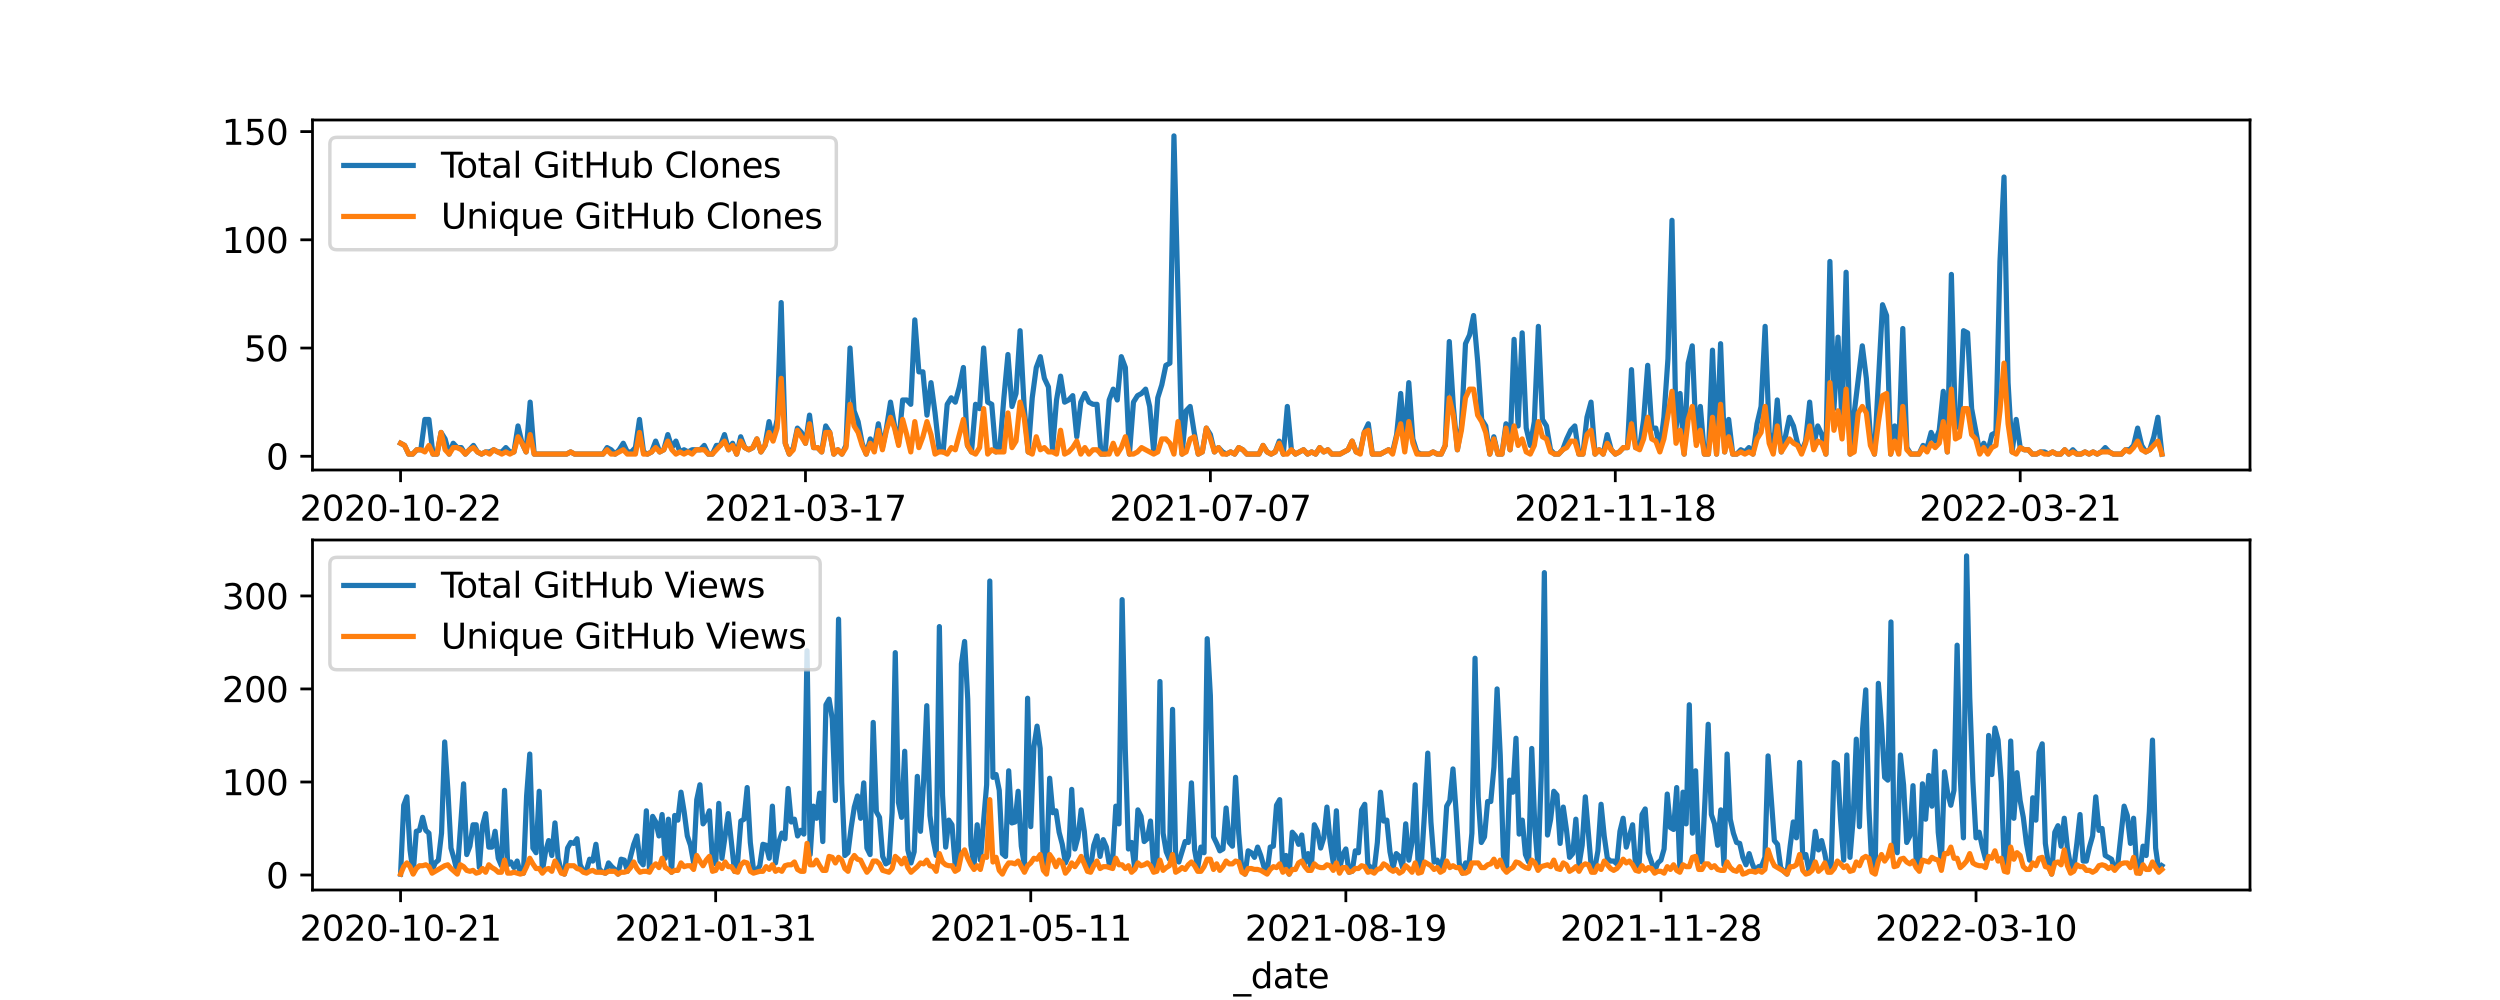 <?xml version="1.0" encoding="utf-8" standalone="no"?>
<!DOCTYPE svg PUBLIC "-//W3C//DTD SVG 1.1//EN"
  "http://www.w3.org/Graphics/SVG/1.1/DTD/svg11.dtd">
<svg xmlns:xlink="http://www.w3.org/1999/xlink" width="720pt" height="288pt" viewBox="0 0 720 288" xmlns="http://www.w3.org/2000/svg" version="1.1">
 <defs>
  <style type="text/css">*{stroke-linejoin: round; stroke-linecap: butt}</style>
 </defs>
 <g id="figure_1">
  <g id="patch_1">
   <path d="M 0 288 
L 720 288 
L 720 0 
L 0 0 
z
" style="fill: #ffffff"/>
  </g>
  <g id="axes_1">
   <g id="patch_2">
    <path d="M 90 135.36 
L 648 135.36 
L 648 34.56 
L 90 34.56 
z
" style="fill: #ffffff"/>
   </g>
   <g id="matplotlib.axis_1">
    <g id="xtick_1">
     <g id="line2d_1">
      <defs>
       <path id="m7854a75c8f" d="M 0 0 
L 0 3.5 
" style="stroke: #000000; stroke-width: 0.8"/>
      </defs>
      <g>
       <use xlink:href="#m7854a75c8f" x="115.364" y="135.36" style="stroke: #000000; stroke-width: 0.8"/>
      </g>
     </g>
     <g id="text_1">
      <!-- 2020-10-22 -->
      <g transform="translate(86.306 149.958)scale(0.1 -0.1)">
       <defs>
        <path id="DejaVuSans-32" d="M 1228 531 
L 3431 531 
L 3431 0 
L 469 0 
L 469 531 
Q 828 903 1448 1529 
Q 2069 2156 2228 2338 
Q 2531 2678 2651 2914 
Q 2772 3150 2772 3378 
Q 2772 3750 2511 3984 
Q 2250 4219 1831 4219 
Q 1534 4219 1204 4116 
Q 875 4013 500 3803 
L 500 4441 
Q 881 4594 1212 4672 
Q 1544 4750 1819 4750 
Q 2544 4750 2975 4387 
Q 3406 4025 3406 3419 
Q 3406 3131 3298 2873 
Q 3191 2616 2906 2266 
Q 2828 2175 2409 1742 
Q 1991 1309 1228 531 
z
" transform="scale(0.016)"/>
        <path id="DejaVuSans-30" d="M 2034 4250 
Q 1547 4250 1301 3770 
Q 1056 3291 1056 2328 
Q 1056 1369 1301 889 
Q 1547 409 2034 409 
Q 2525 409 2770 889 
Q 3016 1369 3016 2328 
Q 3016 3291 2770 3770 
Q 2525 4250 2034 4250 
z
M 2034 4750 
Q 2819 4750 3233 4129 
Q 3647 3509 3647 2328 
Q 3647 1150 3233 529 
Q 2819 -91 2034 -91 
Q 1250 -91 836 529 
Q 422 1150 422 2328 
Q 422 3509 836 4129 
Q 1250 4750 2034 4750 
z
" transform="scale(0.016)"/>
        <path id="DejaVuSans-2d" d="M 313 2009 
L 1997 2009 
L 1997 1497 
L 313 1497 
L 313 2009 
z
" transform="scale(0.016)"/>
        <path id="DejaVuSans-31" d="M 794 531 
L 1825 531 
L 1825 4091 
L 703 3866 
L 703 4441 
L 1819 4666 
L 2450 4666 
L 2450 531 
L 3481 531 
L 3481 0 
L 794 0 
L 794 531 
z
" transform="scale(0.016)"/>
       </defs>
       <use xlink:href="#DejaVuSans-32"/>
       <use xlink:href="#DejaVuSans-30" x="63.623"/>
       <use xlink:href="#DejaVuSans-32" x="127.246"/>
       <use xlink:href="#DejaVuSans-30" x="190.869"/>
       <use xlink:href="#DejaVuSans-2d" x="254.492"/>
       <use xlink:href="#DejaVuSans-31" x="290.576"/>
       <use xlink:href="#DejaVuSans-30" x="354.199"/>
       <use xlink:href="#DejaVuSans-2d" x="417.822"/>
       <use xlink:href="#DejaVuSans-32" x="453.906"/>
       <use xlink:href="#DejaVuSans-32" x="517.529"/>
      </g>
     </g>
    </g>
    <g id="xtick_2">
     <g id="line2d_2">
      <g>
       <use xlink:href="#m7854a75c8f" x="231.978" y="135.36" style="stroke: #000000; stroke-width: 0.8"/>
      </g>
     </g>
     <g id="text_2">
      <!-- 2021-03-17 -->
      <g transform="translate(202.92 149.958)scale(0.1 -0.1)">
       <defs>
        <path id="DejaVuSans-33" d="M 2597 2516 
Q 3050 2419 3304 2112 
Q 3559 1806 3559 1356 
Q 3559 666 3084 287 
Q 2609 -91 1734 -91 
Q 1441 -91 1130 -33 
Q 819 25 488 141 
L 488 750 
Q 750 597 1062 519 
Q 1375 441 1716 441 
Q 2309 441 2620 675 
Q 2931 909 2931 1356 
Q 2931 1769 2642 2001 
Q 2353 2234 1838 2234 
L 1294 2234 
L 1294 2753 
L 1863 2753 
Q 2328 2753 2575 2939 
Q 2822 3125 2822 3475 
Q 2822 3834 2567 4026 
Q 2313 4219 1838 4219 
Q 1578 4219 1281 4162 
Q 984 4106 628 3988 
L 628 4550 
Q 988 4650 1302 4700 
Q 1616 4750 1894 4750 
Q 2613 4750 3031 4423 
Q 3450 4097 3450 3541 
Q 3450 3153 3228 2886 
Q 3006 2619 2597 2516 
z
" transform="scale(0.016)"/>
        <path id="DejaVuSans-37" d="M 525 4666 
L 3525 4666 
L 3525 4397 
L 1831 0 
L 1172 0 
L 2766 4134 
L 525 4134 
L 525 4666 
z
" transform="scale(0.016)"/>
       </defs>
       <use xlink:href="#DejaVuSans-32"/>
       <use xlink:href="#DejaVuSans-30" x="63.623"/>
       <use xlink:href="#DejaVuSans-32" x="127.246"/>
       <use xlink:href="#DejaVuSans-31" x="190.869"/>
       <use xlink:href="#DejaVuSans-2d" x="254.492"/>
       <use xlink:href="#DejaVuSans-30" x="290.576"/>
       <use xlink:href="#DejaVuSans-33" x="354.199"/>
       <use xlink:href="#DejaVuSans-2d" x="417.822"/>
       <use xlink:href="#DejaVuSans-31" x="453.906"/>
       <use xlink:href="#DejaVuSans-37" x="517.529"/>
      </g>
     </g>
    </g>
    <g id="xtick_3">
     <g id="line2d_3">
      <g>
       <use xlink:href="#m7854a75c8f" x="348.592" y="135.36" style="stroke: #000000; stroke-width: 0.8"/>
      </g>
     </g>
     <g id="text_3">
      <!-- 2021-07-07 -->
      <g transform="translate(319.535 149.958)scale(0.1 -0.1)">
       <use xlink:href="#DejaVuSans-32"/>
       <use xlink:href="#DejaVuSans-30" x="63.623"/>
       <use xlink:href="#DejaVuSans-32" x="127.246"/>
       <use xlink:href="#DejaVuSans-31" x="190.869"/>
       <use xlink:href="#DejaVuSans-2d" x="254.492"/>
       <use xlink:href="#DejaVuSans-30" x="290.576"/>
       <use xlink:href="#DejaVuSans-37" x="354.199"/>
       <use xlink:href="#DejaVuSans-2d" x="417.822"/>
       <use xlink:href="#DejaVuSans-30" x="453.906"/>
       <use xlink:href="#DejaVuSans-37" x="517.529"/>
      </g>
     </g>
    </g>
    <g id="xtick_4">
     <g id="line2d_4">
      <g>
       <use xlink:href="#m7854a75c8f" x="465.207" y="135.36" style="stroke: #000000; stroke-width: 0.8"/>
      </g>
     </g>
     <g id="text_4">
      <!-- 2021-11-18 -->
      <g transform="translate(436.149 149.958)scale(0.1 -0.1)">
       <defs>
        <path id="DejaVuSans-38" d="M 2034 2216 
Q 1584 2216 1326 1975 
Q 1069 1734 1069 1313 
Q 1069 891 1326 650 
Q 1584 409 2034 409 
Q 2484 409 2743 651 
Q 3003 894 3003 1313 
Q 3003 1734 2745 1975 
Q 2488 2216 2034 2216 
z
M 1403 2484 
Q 997 2584 770 2862 
Q 544 3141 544 3541 
Q 544 4100 942 4425 
Q 1341 4750 2034 4750 
Q 2731 4750 3128 4425 
Q 3525 4100 3525 3541 
Q 3525 3141 3298 2862 
Q 3072 2584 2669 2484 
Q 3125 2378 3379 2068 
Q 3634 1759 3634 1313 
Q 3634 634 3220 271 
Q 2806 -91 2034 -91 
Q 1263 -91 848 271 
Q 434 634 434 1313 
Q 434 1759 690 2068 
Q 947 2378 1403 2484 
z
M 1172 3481 
Q 1172 3119 1398 2916 
Q 1625 2713 2034 2713 
Q 2441 2713 2670 2916 
Q 2900 3119 2900 3481 
Q 2900 3844 2670 4047 
Q 2441 4250 2034 4250 
Q 1625 4250 1398 4047 
Q 1172 3844 1172 3481 
z
" transform="scale(0.016)"/>
       </defs>
       <use xlink:href="#DejaVuSans-32"/>
       <use xlink:href="#DejaVuSans-30" x="63.623"/>
       <use xlink:href="#DejaVuSans-32" x="127.246"/>
       <use xlink:href="#DejaVuSans-31" x="190.869"/>
       <use xlink:href="#DejaVuSans-2d" x="254.492"/>
       <use xlink:href="#DejaVuSans-31" x="290.576"/>
       <use xlink:href="#DejaVuSans-31" x="354.199"/>
       <use xlink:href="#DejaVuSans-2d" x="417.822"/>
       <use xlink:href="#DejaVuSans-31" x="453.906"/>
       <use xlink:href="#DejaVuSans-38" x="517.529"/>
      </g>
     </g>
    </g>
    <g id="xtick_5">
     <g id="line2d_5">
      <g>
       <use xlink:href="#m7854a75c8f" x="581.821" y="135.36" style="stroke: #000000; stroke-width: 0.8"/>
      </g>
     </g>
     <g id="text_5">
      <!-- 2022-03-21 -->
      <g transform="translate(552.764 149.958)scale(0.1 -0.1)">
       <use xlink:href="#DejaVuSans-32"/>
       <use xlink:href="#DejaVuSans-30" x="63.623"/>
       <use xlink:href="#DejaVuSans-32" x="127.246"/>
       <use xlink:href="#DejaVuSans-32" x="190.869"/>
       <use xlink:href="#DejaVuSans-2d" x="254.492"/>
       <use xlink:href="#DejaVuSans-30" x="290.576"/>
       <use xlink:href="#DejaVuSans-33" x="354.199"/>
       <use xlink:href="#DejaVuSans-2d" x="417.822"/>
       <use xlink:href="#DejaVuSans-32" x="453.906"/>
       <use xlink:href="#DejaVuSans-31" x="517.529"/>
      </g>
     </g>
    </g>
    <g id="text_6">
     <!-- _date -->
     <g transform="translate(355.225 163.637)scale(0.1 -0.1)">
      <defs>
       <path id="DejaVuSans-5f" d="M 3263 -1063 
L 3263 -1509 
L -63 -1509 
L -63 -1063 
L 3263 -1063 
z
" transform="scale(0.016)"/>
       <path id="DejaVuSans-64" d="M 2906 2969 
L 2906 4863 
L 3481 4863 
L 3481 0 
L 2906 0 
L 2906 525 
Q 2725 213 2448 61 
Q 2172 -91 1784 -91 
Q 1150 -91 751 415 
Q 353 922 353 1747 
Q 353 2572 751 3078 
Q 1150 3584 1784 3584 
Q 2172 3584 2448 3432 
Q 2725 3281 2906 2969 
z
M 947 1747 
Q 947 1113 1208 752 
Q 1469 391 1925 391 
Q 2381 391 2643 752 
Q 2906 1113 2906 1747 
Q 2906 2381 2643 2742 
Q 2381 3103 1925 3103 
Q 1469 3103 1208 2742 
Q 947 2381 947 1747 
z
" transform="scale(0.016)"/>
       <path id="DejaVuSans-61" d="M 2194 1759 
Q 1497 1759 1228 1600 
Q 959 1441 959 1056 
Q 959 750 1161 570 
Q 1363 391 1709 391 
Q 2188 391 2477 730 
Q 2766 1069 2766 1631 
L 2766 1759 
L 2194 1759 
z
M 3341 1997 
L 3341 0 
L 2766 0 
L 2766 531 
Q 2569 213 2275 61 
Q 1981 -91 1556 -91 
Q 1019 -91 701 211 
Q 384 513 384 1019 
Q 384 1609 779 1909 
Q 1175 2209 1959 2209 
L 2766 2209 
L 2766 2266 
Q 2766 2663 2505 2880 
Q 2244 3097 1772 3097 
Q 1472 3097 1187 3025 
Q 903 2953 641 2809 
L 641 3341 
Q 956 3463 1253 3523 
Q 1550 3584 1831 3584 
Q 2591 3584 2966 3190 
Q 3341 2797 3341 1997 
z
" transform="scale(0.016)"/>
       <path id="DejaVuSans-74" d="M 1172 4494 
L 1172 3500 
L 2356 3500 
L 2356 3053 
L 1172 3053 
L 1172 1153 
Q 1172 725 1289 603 
Q 1406 481 1766 481 
L 2356 481 
L 2356 0 
L 1766 0 
Q 1100 0 847 248 
Q 594 497 594 1153 
L 594 3053 
L 172 3053 
L 172 3500 
L 594 3500 
L 594 4494 
L 1172 4494 
z
" transform="scale(0.016)"/>
       <path id="DejaVuSans-65" d="M 3597 1894 
L 3597 1613 
L 953 1613 
Q 991 1019 1311 708 
Q 1631 397 2203 397 
Q 2534 397 2845 478 
Q 3156 559 3463 722 
L 3463 178 
Q 3153 47 2828 -22 
Q 2503 -91 2169 -91 
Q 1331 -91 842 396 
Q 353 884 353 1716 
Q 353 2575 817 3079 
Q 1281 3584 2069 3584 
Q 2775 3584 3186 3129 
Q 3597 2675 3597 1894 
z
M 3022 2063 
Q 3016 2534 2758 2815 
Q 2500 3097 2075 3097 
Q 1594 3097 1305 2825 
Q 1016 2553 972 2059 
L 3022 2063 
z
" transform="scale(0.016)"/>
      </defs>
      <use xlink:href="#DejaVuSans-5f"/>
      <use xlink:href="#DejaVuSans-64" x="50"/>
      <use xlink:href="#DejaVuSans-61" x="113.477"/>
      <use xlink:href="#DejaVuSans-74" x="174.756"/>
      <use xlink:href="#DejaVuSans-65" x="213.965"/>
     </g>
    </g>
   </g>
   <g id="matplotlib.axis_2">
    <g id="ytick_1">
     <g id="line2d_6">
      <defs>
       <path id="mdd1c7c3335" d="M 0 0 
L -3.5 0 
" style="stroke: #000000; stroke-width: 0.8"/>
      </defs>
      <g>
       <use xlink:href="#mdd1c7c3335" x="90" y="131.402" style="stroke: #000000; stroke-width: 0.8"/>
      </g>
     </g>
     <g id="text_7">
      <!-- 0 -->
      <g transform="translate(76.638 135.201)scale(0.1 -0.1)">
       <use xlink:href="#DejaVuSans-30"/>
      </g>
     </g>
    </g>
    <g id="ytick_2">
     <g id="line2d_7">
      <g>
       <use xlink:href="#mdd1c7c3335" x="90" y="100.233" style="stroke: #000000; stroke-width: 0.8"/>
      </g>
     </g>
     <g id="text_8">
      <!-- 50 -->
      <g transform="translate(70.275 104.032)scale(0.1 -0.1)">
       <defs>
        <path id="DejaVuSans-35" d="M 691 4666 
L 3169 4666 
L 3169 4134 
L 1269 4134 
L 1269 2991 
Q 1406 3038 1543 3061 
Q 1681 3084 1819 3084 
Q 2600 3084 3056 2656 
Q 3513 2228 3513 1497 
Q 3513 744 3044 326 
Q 2575 -91 1722 -91 
Q 1428 -91 1123 -41 
Q 819 9 494 109 
L 494 744 
Q 775 591 1075 516 
Q 1375 441 1709 441 
Q 2250 441 2565 725 
Q 2881 1009 2881 1497 
Q 2881 1984 2565 2268 
Q 2250 2553 1709 2553 
Q 1456 2553 1204 2497 
Q 953 2441 691 2322 
L 691 4666 
z
" transform="scale(0.016)"/>
       </defs>
       <use xlink:href="#DejaVuSans-35"/>
       <use xlink:href="#DejaVuSans-30" x="63.623"/>
      </g>
     </g>
    </g>
    <g id="ytick_3">
     <g id="line2d_8">
      <g>
       <use xlink:href="#mdd1c7c3335" x="90" y="69.064" style="stroke: #000000; stroke-width: 0.8"/>
      </g>
     </g>
     <g id="text_9">
      <!-- 100 -->
      <g transform="translate(63.913 72.863)scale(0.1 -0.1)">
       <use xlink:href="#DejaVuSans-31"/>
       <use xlink:href="#DejaVuSans-30" x="63.623"/>
       <use xlink:href="#DejaVuSans-30" x="127.246"/>
      </g>
     </g>
    </g>
    <g id="ytick_4">
     <g id="line2d_9">
      <g>
       <use xlink:href="#mdd1c7c3335" x="90" y="37.895" style="stroke: #000000; stroke-width: 0.8"/>
      </g>
     </g>
     <g id="text_10">
      <!-- 150 -->
      <g transform="translate(63.913 41.694)scale(0.1 -0.1)">
       <use xlink:href="#DejaVuSans-31"/>
       <use xlink:href="#DejaVuSans-35" x="63.623"/>
       <use xlink:href="#DejaVuSans-30" x="127.246"/>
      </g>
     </g>
    </g>
   </g>
   <g id="line2d_10">
    <path d="M 115.364 127.661 
L 116.53 128.285 
L 117.696 130.778 
L 118.862 130.778 
L 120.028 129.531 
L 121.194 129.531 
L 122.361 120.804 
L 123.527 120.804 
L 124.693 130.778 
L 125.859 130.778 
L 127.025 124.544 
L 128.191 126.415 
L 129.357 130.778 
L 130.524 127.661 
L 131.69 128.908 
L 132.856 128.908 
L 134.022 130.778 
L 136.354 128.285 
L 137.52 130.155 
L 138.687 130.778 
L 139.853 130.155 
L 141.019 130.155 
L 142.185 129.531 
L 143.351 130.155 
L 144.517 130.155 
L 145.683 128.908 
L 146.85 130.155 
L 148.016 130.155 
L 149.182 122.674 
L 150.348 127.661 
L 151.514 130.155 
L 152.68 115.817 
L 153.846 130.778 
L 163.176 130.778 
L 164.342 130.155 
L 165.508 130.778 
L 173.671 130.778 
L 174.837 128.908 
L 176.003 129.531 
L 177.169 130.778 
L 178.335 129.531 
L 179.502 127.661 
L 180.668 130.155 
L 181.834 130.155 
L 183 128.908 
L 184.166 120.804 
L 185.332 130.155 
L 186.498 130.778 
L 187.665 130.155 
L 188.831 127.038 
L 189.997 130.155 
L 191.163 129.531 
L 192.329 125.168 
L 193.495 128.908 
L 194.661 127.038 
L 195.828 130.155 
L 196.994 129.531 
L 198.16 130.155 
L 199.326 129.531 
L 201.658 129.531 
L 202.824 128.285 
L 203.991 130.778 
L 205.157 130.778 
L 206.323 128.285 
L 207.489 128.285 
L 208.655 125.168 
L 209.821 129.531 
L 210.987 127.661 
L 212.154 130.778 
L 213.32 125.791 
L 214.486 128.908 
L 215.652 129.531 
L 216.818 128.908 
L 217.984 126.415 
L 219.15 130.155 
L 220.317 128.285 
L 221.483 121.428 
L 222.649 126.415 
L 223.815 120.804 
L 224.981 87.142 
L 226.147 127.661 
L 227.313 130.778 
L 228.48 128.908 
L 229.646 123.298 
L 230.812 124.544 
L 231.978 127.661 
L 233.144 119.557 
L 234.31 128.908 
L 235.476 128.908 
L 236.643 130.155 
L 237.809 122.674 
L 238.975 124.544 
L 240.141 130.778 
L 241.307 129.531 
L 242.473 130.778 
L 243.639 128.285 
L 244.806 100.233 
L 245.972 118.311 
L 247.138 121.428 
L 248.304 127.661 
L 249.47 130.778 
L 250.636 126.415 
L 251.803 128.908 
L 252.969 122.051 
L 254.135 128.908 
L 255.301 123.298 
L 256.467 115.817 
L 257.633 122.674 
L 258.799 127.661 
L 259.966 115.194 
L 261.132 115.194 
L 262.298 116.441 
L 263.464 92.129 
L 264.63 107.09 
L 265.796 107.09 
L 266.962 119.557 
L 268.129 110.207 
L 269.295 118.934 
L 270.461 129.531 
L 271.627 130.155 
L 272.793 116.441 
L 273.959 114.57 
L 275.125 115.817 
L 276.292 111.454 
L 277.458 105.843 
L 278.624 128.285 
L 279.79 130.155 
L 280.956 116.441 
L 282.122 117.687 
L 283.288 100.233 
L 284.455 115.817 
L 285.621 116.441 
L 286.787 130.155 
L 287.953 128.908 
L 289.119 114.57 
L 290.285 102.103 
L 291.451 117.064 
L 292.618 113.324 
L 293.784 95.246 
L 294.95 117.064 
L 296.116 130.155 
L 297.282 114.57 
L 298.448 105.843 
L 299.614 102.726 
L 300.781 108.96 
L 301.947 111.454 
L 303.113 129.531 
L 304.279 115.194 
L 305.445 108.337 
L 306.611 115.817 
L 307.777 115.194 
L 308.944 113.947 
L 310.11 125.791 
L 311.276 115.817 
L 312.442 113.324 
L 313.608 115.817 
L 314.774 116.441 
L 315.94 116.441 
L 317.107 130.778 
L 318.273 130.778 
L 319.439 115.194 
L 320.605 112.077 
L 321.771 115.194 
L 322.937 102.726 
L 324.103 105.843 
L 325.27 130.778 
L 326.436 115.817 
L 327.602 113.947 
L 328.768 113.324 
L 329.934 112.077 
L 331.1 117.064 
L 332.266 130.155 
L 333.433 114.57 
L 334.599 110.83 
L 335.765 105.22 
L 336.931 104.596 
L 338.097 39.142 
L 340.429 130.778 
L 341.596 118.311 
L 342.762 117.064 
L 343.928 124.544 
L 345.094 130.778 
L 346.26 130.155 
L 347.426 123.298 
L 348.592 125.168 
L 349.759 130.155 
L 350.925 128.908 
L 352.091 130.155 
L 353.257 130.778 
L 354.423 130.155 
L 355.589 130.778 
L 356.755 128.908 
L 357.922 129.531 
L 359.088 130.778 
L 362.586 130.778 
L 363.752 128.285 
L 364.918 130.155 
L 366.085 130.778 
L 367.251 130.155 
L 368.417 127.038 
L 369.583 130.778 
L 370.749 117.064 
L 371.915 129.531 
L 373.082 130.778 
L 375.414 129.531 
L 376.58 130.778 
L 377.746 130.155 
L 378.912 130.778 
L 380.078 128.908 
L 381.245 130.155 
L 382.411 129.531 
L 383.577 130.778 
L 385.909 130.778 
L 388.241 129.531 
L 389.408 127.038 
L 390.574 130.155 
L 391.74 130.155 
L 392.906 124.544 
L 394.072 122.051 
L 395.238 130.778 
L 397.571 130.778 
L 399.903 129.531 
L 401.069 130.155 
L 402.235 125.168 
L 403.401 113.324 
L 404.567 127.661 
L 405.734 110.207 
L 406.9 126.415 
L 408.066 130.155 
L 409.232 130.778 
L 411.564 130.778 
L 412.73 130.155 
L 413.897 130.778 
L 415.063 130.778 
L 416.229 128.285 
L 417.395 98.363 
L 418.561 117.064 
L 419.727 129.531 
L 420.893 122.674 
L 422.06 98.986 
L 423.226 96.492 
L 424.392 90.882 
L 425.558 103.973 
L 426.724 120.804 
L 427.89 122.674 
L 429.056 130.778 
L 430.223 125.791 
L 431.389 130.778 
L 432.555 130.778 
L 433.721 122.051 
L 434.887 129.531 
L 436.053 97.739 
L 437.219 122.674 
L 438.386 95.869 
L 439.552 123.298 
L 440.718 128.285 
L 441.884 121.428 
L 443.05 93.999 
L 444.216 120.804 
L 445.382 122.674 
L 446.549 129.531 
L 447.715 130.778 
L 448.881 130.778 
L 450.047 129.531 
L 451.213 126.415 
L 452.379 123.921 
L 453.545 122.674 
L 454.712 130.778 
L 455.878 130.778 
L 457.044 120.181 
L 458.21 115.817 
L 459.376 130.778 
L 460.542 129.531 
L 461.708 130.778 
L 462.875 125.168 
L 464.041 129.531 
L 465.207 130.778 
L 466.373 130.155 
L 467.539 128.908 
L 468.705 128.908 
L 469.871 106.466 
L 471.038 128.908 
L 472.204 128.908 
L 473.37 120.804 
L 474.536 105.22 
L 475.702 123.298 
L 476.868 123.298 
L 478.034 129.531 
L 479.201 120.181 
L 480.367 103.35 
L 481.533 63.454 
L 482.699 123.298 
L 483.865 113.324 
L 485.031 130.778 
L 486.197 104.596 
L 487.364 99.609 
L 488.53 127.038 
L 489.696 117.064 
L 490.862 130.778 
L 492.028 130.778 
L 493.194 100.856 
L 494.361 130.778 
L 495.527 98.986 
L 496.693 130.155 
L 497.859 120.804 
L 499.025 130.778 
L 500.191 130.778 
L 501.357 129.531 
L 502.524 130.155 
L 503.69 128.908 
L 504.856 130.778 
L 506.022 122.051 
L 507.188 117.064 
L 508.354 93.999 
L 509.52 124.544 
L 510.687 130.155 
L 511.853 115.194 
L 513.019 130.155 
L 514.185 125.791 
L 515.351 120.181 
L 516.517 122.674 
L 517.683 127.661 
L 518.85 130.155 
L 520.016 127.038 
L 521.182 115.817 
L 522.348 128.285 
L 523.514 122.674 
L 524.68 125.168 
L 525.846 130.778 
L 527.013 75.298 
L 528.179 117.687 
L 529.345 97.116 
L 530.511 122.051 
L 531.677 78.415 
L 532.843 130.778 
L 534.009 118.934 
L 536.342 99.609 
L 537.508 108.96 
L 538.674 125.791 
L 539.84 130.778 
L 542.172 87.765 
L 543.339 90.882 
L 544.505 130.778 
L 545.671 122.674 
L 546.837 128.908 
L 548.003 94.622 
L 549.169 128.908 
L 550.335 130.778 
L 552.668 130.778 
L 553.834 128.285 
L 555 128.908 
L 556.166 124.544 
L 557.332 127.038 
L 558.498 123.921 
L 559.665 112.7 
L 560.831 130.155 
L 561.997 79.038 
L 563.163 123.298 
L 564.329 122.051 
L 565.495 95.246 
L 566.661 95.869 
L 567.828 117.687 
L 570.16 130.155 
L 571.326 127.661 
L 572.492 130.155 
L 573.658 125.168 
L 574.824 124.544 
L 575.991 75.298 
L 577.157 50.986 
L 578.323 110.207 
L 579.489 130.155 
L 580.655 120.804 
L 581.821 128.908 
L 582.987 129.531 
L 584.154 129.531 
L 585.32 130.778 
L 586.486 130.778 
L 587.652 130.155 
L 588.818 130.155 
L 589.984 130.778 
L 591.15 130.155 
L 592.317 130.778 
L 593.483 130.778 
L 594.649 129.531 
L 595.815 130.778 
L 596.981 129.531 
L 598.147 130.778 
L 599.313 130.778 
L 600.48 130.155 
L 601.646 130.778 
L 602.812 130.155 
L 603.978 130.778 
L 605.144 130.155 
L 606.31 128.908 
L 607.476 130.155 
L 608.643 130.778 
L 610.975 130.778 
L 612.141 129.531 
L 613.307 129.531 
L 614.473 128.285 
L 615.639 123.298 
L 616.806 128.285 
L 617.972 130.155 
L 619.138 129.531 
L 620.304 125.791 
L 621.47 120.181 
L 622.636 130.778 
L 622.636 130.778 
" clip-path="url(#p4728dea997)" style="fill: none; stroke: #1f77b4; stroke-width: 1.5; stroke-linecap: square"/>
   </g>
   <g id="line2d_11">
    <path d="M 115.364 127.661 
L 116.53 128.285 
L 117.696 130.778 
L 118.862 130.778 
L 120.028 129.531 
L 121.194 129.531 
L 122.361 130.155 
L 123.527 128.285 
L 124.693 130.778 
L 125.859 130.778 
L 127.025 124.544 
L 128.191 129.531 
L 129.357 130.778 
L 130.524 128.908 
L 131.69 128.908 
L 132.856 129.531 
L 134.022 130.778 
L 135.188 129.531 
L 136.354 128.908 
L 137.52 130.155 
L 138.687 130.778 
L 139.853 130.155 
L 141.019 130.778 
L 142.185 129.531 
L 144.517 130.778 
L 145.683 130.155 
L 146.85 130.778 
L 148.016 130.155 
L 149.182 125.791 
L 150.348 127.661 
L 151.514 130.155 
L 152.68 125.168 
L 153.846 130.778 
L 163.176 130.778 
L 164.342 130.155 
L 165.508 130.778 
L 173.671 130.778 
L 174.837 129.531 
L 176.003 130.778 
L 177.169 130.778 
L 179.502 129.531 
L 180.668 130.778 
L 183 130.778 
L 184.166 124.544 
L 185.332 130.778 
L 186.498 130.778 
L 187.665 130.155 
L 188.831 128.908 
L 189.997 130.155 
L 191.163 129.531 
L 192.329 127.038 
L 193.495 129.531 
L 194.661 130.778 
L 195.828 130.155 
L 196.994 130.778 
L 198.16 130.155 
L 199.326 130.778 
L 200.492 129.531 
L 202.824 129.531 
L 203.991 130.778 
L 205.157 130.778 
L 208.655 127.038 
L 209.821 129.531 
L 210.987 128.285 
L 212.154 130.778 
L 213.32 127.038 
L 214.486 128.908 
L 215.652 129.531 
L 216.818 128.908 
L 217.984 126.415 
L 219.15 130.155 
L 220.317 128.285 
L 221.483 124.544 
L 222.649 127.038 
L 223.815 123.298 
L 224.981 108.96 
L 226.147 127.661 
L 227.313 130.778 
L 228.48 129.531 
L 229.646 123.921 
L 231.978 127.661 
L 233.144 122.051 
L 234.31 128.908 
L 235.476 128.908 
L 236.643 130.155 
L 237.809 124.544 
L 238.975 124.544 
L 240.141 130.778 
L 241.307 129.531 
L 242.473 130.778 
L 243.639 128.908 
L 244.806 116.441 
L 245.972 122.674 
L 247.138 124.544 
L 248.304 128.285 
L 249.47 130.778 
L 250.636 127.661 
L 251.803 130.155 
L 252.969 123.921 
L 254.135 129.531 
L 255.301 123.921 
L 256.467 120.181 
L 257.633 123.298 
L 258.799 128.285 
L 259.966 120.804 
L 261.132 125.168 
L 262.298 130.155 
L 263.464 121.428 
L 264.63 128.908 
L 265.796 125.791 
L 266.962 121.428 
L 268.129 125.168 
L 269.295 130.778 
L 270.461 130.155 
L 271.627 130.155 
L 272.793 130.778 
L 273.959 128.908 
L 275.125 129.531 
L 277.458 120.804 
L 278.624 128.285 
L 279.79 130.155 
L 280.956 130.778 
L 282.122 128.908 
L 283.288 117.687 
L 284.455 130.778 
L 285.621 129.531 
L 286.787 130.155 
L 289.119 130.155 
L 290.285 118.934 
L 291.451 128.908 
L 292.618 127.038 
L 293.784 115.817 
L 294.95 120.181 
L 296.116 130.155 
L 297.282 130.778 
L 298.448 125.791 
L 299.614 129.531 
L 300.781 128.908 
L 301.947 130.155 
L 303.113 130.155 
L 304.279 130.778 
L 305.445 123.921 
L 306.611 130.778 
L 307.777 130.155 
L 308.944 128.908 
L 310.11 127.038 
L 311.276 130.778 
L 312.442 128.908 
L 313.608 130.778 
L 314.774 129.531 
L 315.94 129.531 
L 317.107 130.778 
L 319.439 130.778 
L 320.605 127.661 
L 321.771 130.778 
L 322.937 128.908 
L 324.103 125.791 
L 325.27 130.778 
L 326.436 130.778 
L 327.602 130.155 
L 328.768 128.908 
L 332.266 130.778 
L 333.433 130.155 
L 334.599 126.415 
L 335.765 126.415 
L 336.931 127.661 
L 338.097 130.778 
L 339.263 121.428 
L 340.429 130.778 
L 341.596 130.155 
L 342.762 126.415 
L 343.928 125.791 
L 345.094 130.778 
L 346.26 130.155 
L 347.426 123.298 
L 348.592 126.415 
L 349.759 130.155 
L 350.925 128.908 
L 352.091 130.778 
L 353.257 130.778 
L 354.423 130.155 
L 355.589 130.778 
L 356.755 128.908 
L 357.922 129.531 
L 359.088 130.778 
L 362.586 130.778 
L 363.752 128.285 
L 364.918 130.155 
L 366.085 130.778 
L 367.251 130.155 
L 368.417 127.661 
L 369.583 130.778 
L 370.749 130.778 
L 371.915 129.531 
L 373.082 130.778 
L 375.414 129.531 
L 376.58 130.778 
L 377.746 130.155 
L 378.912 130.778 
L 380.078 128.908 
L 381.245 130.155 
L 382.411 129.531 
L 383.577 130.778 
L 385.909 130.778 
L 388.241 129.531 
L 389.408 127.038 
L 390.574 130.155 
L 391.74 130.778 
L 392.906 124.544 
L 394.072 123.921 
L 395.238 130.778 
L 397.571 130.778 
L 399.903 129.531 
L 401.069 130.778 
L 402.235 125.791 
L 403.401 122.051 
L 404.567 130.155 
L 405.734 121.428 
L 406.9 127.661 
L 408.066 130.778 
L 411.564 130.778 
L 412.73 130.155 
L 413.897 130.778 
L 415.063 130.778 
L 416.229 128.285 
L 417.395 114.57 
L 418.561 119.557 
L 419.727 129.531 
L 420.893 123.921 
L 422.06 114.57 
L 423.226 112.077 
L 424.392 112.077 
L 425.558 119.557 
L 426.724 121.428 
L 427.89 124.544 
L 429.056 130.778 
L 430.223 126.415 
L 431.389 130.778 
L 432.555 130.778 
L 433.721 123.298 
L 434.887 129.531 
L 436.053 122.674 
L 437.219 128.285 
L 438.386 126.415 
L 439.552 130.155 
L 440.718 130.778 
L 441.884 128.285 
L 443.05 121.428 
L 444.216 125.791 
L 445.382 126.415 
L 446.549 130.155 
L 447.715 130.778 
L 448.881 130.778 
L 450.047 129.531 
L 451.213 128.908 
L 452.379 127.038 
L 453.545 127.038 
L 454.712 130.778 
L 455.878 130.778 
L 457.044 125.168 
L 458.21 123.921 
L 459.376 130.778 
L 460.542 129.531 
L 461.708 130.778 
L 462.875 127.661 
L 464.041 129.531 
L 465.207 130.778 
L 466.373 130.155 
L 467.539 128.908 
L 468.705 128.908 
L 469.871 122.051 
L 471.038 128.908 
L 472.204 129.531 
L 473.37 126.415 
L 474.536 120.181 
L 475.702 126.415 
L 476.868 127.038 
L 478.034 130.155 
L 479.201 126.415 
L 481.533 112.7 
L 482.699 127.661 
L 483.865 123.921 
L 485.031 130.778 
L 486.197 120.804 
L 487.364 117.064 
L 488.53 128.285 
L 489.696 123.921 
L 490.862 130.778 
L 492.028 130.778 
L 493.194 120.181 
L 494.361 130.778 
L 495.527 116.441 
L 496.693 130.155 
L 497.859 125.791 
L 499.025 130.778 
L 500.191 130.778 
L 501.357 130.155 
L 502.524 130.778 
L 503.69 130.155 
L 504.856 130.778 
L 506.022 126.415 
L 507.188 124.544 
L 508.354 117.064 
L 509.52 127.661 
L 510.687 130.778 
L 511.853 122.674 
L 513.019 130.155 
L 515.351 126.415 
L 516.517 127.661 
L 517.683 128.285 
L 518.85 130.778 
L 520.016 127.661 
L 521.182 122.674 
L 522.348 129.531 
L 523.514 127.038 
L 524.68 127.661 
L 525.846 130.778 
L 527.013 110.207 
L 528.179 123.921 
L 529.345 118.311 
L 530.511 126.415 
L 531.677 112.077 
L 532.843 130.778 
L 534.009 130.155 
L 535.176 118.934 
L 536.342 117.064 
L 537.508 118.934 
L 538.674 128.285 
L 539.84 130.778 
L 541.006 121.428 
L 542.172 113.947 
L 543.339 113.324 
L 544.505 130.778 
L 545.671 127.038 
L 546.837 130.778 
L 548.003 117.064 
L 549.169 129.531 
L 550.335 130.778 
L 552.668 130.778 
L 553.834 128.908 
L 555 130.155 
L 556.166 127.661 
L 557.332 128.908 
L 558.498 127.661 
L 559.665 121.428 
L 560.831 130.155 
L 561.997 112.077 
L 563.163 126.415 
L 564.329 125.791 
L 565.495 117.687 
L 566.661 117.687 
L 567.828 125.168 
L 568.994 126.415 
L 570.16 130.778 
L 571.326 128.908 
L 572.492 130.778 
L 573.658 128.908 
L 574.824 128.285 
L 575.991 118.311 
L 577.157 104.596 
L 578.323 122.051 
L 579.489 130.155 
L 580.655 130.778 
L 581.821 128.908 
L 582.987 129.531 
L 584.154 129.531 
L 585.32 130.778 
L 586.486 130.778 
L 587.652 130.155 
L 588.818 130.778 
L 589.984 130.778 
L 591.15 130.155 
L 592.317 130.778 
L 593.483 130.778 
L 594.649 129.531 
L 595.815 130.778 
L 596.981 130.155 
L 598.147 130.778 
L 599.313 130.778 
L 600.48 130.155 
L 601.646 130.778 
L 602.812 130.155 
L 603.978 130.778 
L 605.144 130.155 
L 607.476 130.155 
L 608.643 130.778 
L 610.975 130.778 
L 612.141 129.531 
L 613.307 130.155 
L 614.473 128.908 
L 615.639 127.038 
L 616.806 129.531 
L 617.972 130.155 
L 619.138 129.531 
L 621.47 127.038 
L 622.636 130.778 
L 622.636 130.778 
" clip-path="url(#p4728dea997)" style="fill: none; stroke: #ff7f0e; stroke-width: 1.5; stroke-linecap: square"/>
   </g>
   <g id="patch_3">
    <path d="M 90 135.36 
L 90 34.56 
" style="fill: none; stroke: #000000; stroke-width: 0.8; stroke-linejoin: miter; stroke-linecap: square"/>
   </g>
   <g id="patch_4">
    <path d="M 648 135.36 
L 648 34.56 
" style="fill: none; stroke: #000000; stroke-width: 0.8; stroke-linejoin: miter; stroke-linecap: square"/>
   </g>
   <g id="patch_5">
    <path d="M 90 135.36 
L 648 135.36 
" style="fill: none; stroke: #000000; stroke-width: 0.8; stroke-linejoin: miter; stroke-linecap: square"/>
   </g>
   <g id="patch_6">
    <path d="M 90 34.56 
L 648 34.56 
" style="fill: none; stroke: #000000; stroke-width: 0.8; stroke-linejoin: miter; stroke-linecap: square"/>
   </g>
   <g id="legend_1">
    <g id="patch_7">
     <path d="M 97 71.916 
L 238.863 71.916 
Q 240.863 71.916 240.863 69.916 
L 240.863 41.56 
Q 240.863 39.56 238.863 39.56 
L 97 39.56 
Q 95 39.56 95 41.56 
L 95 69.916 
Q 95 71.916 97 71.916 
z
" style="fill: #ffffff; opacity: 0.8; stroke: #cccccc; stroke-linejoin: miter"/>
    </g>
    <g id="line2d_12">
     <path d="M 99 47.658 
L 109 47.658 
L 119 47.658 
" style="fill: none; stroke: #1f77b4; stroke-width: 1.5; stroke-linecap: square"/>
    </g>
    <g id="text_11">
     <!-- Total GitHub Clones -->
     <g transform="translate(127 51.158)scale(0.1 -0.1)">
      <defs>
       <path id="DejaVuSans-54" d="M -19 4666 
L 3928 4666 
L 3928 4134 
L 2272 4134 
L 2272 0 
L 1638 0 
L 1638 4134 
L -19 4134 
L -19 4666 
z
" transform="scale(0.016)"/>
       <path id="DejaVuSans-6f" d="M 1959 3097 
Q 1497 3097 1228 2736 
Q 959 2375 959 1747 
Q 959 1119 1226 758 
Q 1494 397 1959 397 
Q 2419 397 2687 759 
Q 2956 1122 2956 1747 
Q 2956 2369 2687 2733 
Q 2419 3097 1959 3097 
z
M 1959 3584 
Q 2709 3584 3137 3096 
Q 3566 2609 3566 1747 
Q 3566 888 3137 398 
Q 2709 -91 1959 -91 
Q 1206 -91 779 398 
Q 353 888 353 1747 
Q 353 2609 779 3096 
Q 1206 3584 1959 3584 
z
" transform="scale(0.016)"/>
       <path id="DejaVuSans-6c" d="M 603 4863 
L 1178 4863 
L 1178 0 
L 603 0 
L 603 4863 
z
" transform="scale(0.016)"/>
       <path id="DejaVuSans-20" transform="scale(0.016)"/>
       <path id="DejaVuSans-47" d="M 3809 666 
L 3809 1919 
L 2778 1919 
L 2778 2438 
L 4434 2438 
L 4434 434 
Q 4069 175 3628 42 
Q 3188 -91 2688 -91 
Q 1594 -91 976 548 
Q 359 1188 359 2328 
Q 359 3472 976 4111 
Q 1594 4750 2688 4750 
Q 3144 4750 3555 4637 
Q 3966 4525 4313 4306 
L 4313 3634 
Q 3963 3931 3569 4081 
Q 3175 4231 2741 4231 
Q 1884 4231 1454 3753 
Q 1025 3275 1025 2328 
Q 1025 1384 1454 906 
Q 1884 428 2741 428 
Q 3075 428 3337 486 
Q 3600 544 3809 666 
z
" transform="scale(0.016)"/>
       <path id="DejaVuSans-69" d="M 603 3500 
L 1178 3500 
L 1178 0 
L 603 0 
L 603 3500 
z
M 603 4863 
L 1178 4863 
L 1178 4134 
L 603 4134 
L 603 4863 
z
" transform="scale(0.016)"/>
       <path id="DejaVuSans-48" d="M 628 4666 
L 1259 4666 
L 1259 2753 
L 3553 2753 
L 3553 4666 
L 4184 4666 
L 4184 0 
L 3553 0 
L 3553 2222 
L 1259 2222 
L 1259 0 
L 628 0 
L 628 4666 
z
" transform="scale(0.016)"/>
       <path id="DejaVuSans-75" d="M 544 1381 
L 544 3500 
L 1119 3500 
L 1119 1403 
Q 1119 906 1312 657 
Q 1506 409 1894 409 
Q 2359 409 2629 706 
Q 2900 1003 2900 1516 
L 2900 3500 
L 3475 3500 
L 3475 0 
L 2900 0 
L 2900 538 
Q 2691 219 2414 64 
Q 2138 -91 1772 -91 
Q 1169 -91 856 284 
Q 544 659 544 1381 
z
M 1991 3584 
L 1991 3584 
z
" transform="scale(0.016)"/>
       <path id="DejaVuSans-62" d="M 3116 1747 
Q 3116 2381 2855 2742 
Q 2594 3103 2138 3103 
Q 1681 3103 1420 2742 
Q 1159 2381 1159 1747 
Q 1159 1113 1420 752 
Q 1681 391 2138 391 
Q 2594 391 2855 752 
Q 3116 1113 3116 1747 
z
M 1159 2969 
Q 1341 3281 1617 3432 
Q 1894 3584 2278 3584 
Q 2916 3584 3314 3078 
Q 3713 2572 3713 1747 
Q 3713 922 3314 415 
Q 2916 -91 2278 -91 
Q 1894 -91 1617 61 
Q 1341 213 1159 525 
L 1159 0 
L 581 0 
L 581 4863 
L 1159 4863 
L 1159 2969 
z
" transform="scale(0.016)"/>
       <path id="DejaVuSans-43" d="M 4122 4306 
L 4122 3641 
Q 3803 3938 3442 4084 
Q 3081 4231 2675 4231 
Q 1875 4231 1450 3742 
Q 1025 3253 1025 2328 
Q 1025 1406 1450 917 
Q 1875 428 2675 428 
Q 3081 428 3442 575 
Q 3803 722 4122 1019 
L 4122 359 
Q 3791 134 3420 21 
Q 3050 -91 2638 -91 
Q 1578 -91 968 557 
Q 359 1206 359 2328 
Q 359 3453 968 4101 
Q 1578 4750 2638 4750 
Q 3056 4750 3426 4639 
Q 3797 4528 4122 4306 
z
" transform="scale(0.016)"/>
       <path id="DejaVuSans-6e" d="M 3513 2113 
L 3513 0 
L 2938 0 
L 2938 2094 
Q 2938 2591 2744 2837 
Q 2550 3084 2163 3084 
Q 1697 3084 1428 2787 
Q 1159 2491 1159 1978 
L 1159 0 
L 581 0 
L 581 3500 
L 1159 3500 
L 1159 2956 
Q 1366 3272 1645 3428 
Q 1925 3584 2291 3584 
Q 2894 3584 3203 3211 
Q 3513 2838 3513 2113 
z
" transform="scale(0.016)"/>
       <path id="DejaVuSans-73" d="M 2834 3397 
L 2834 2853 
Q 2591 2978 2328 3040 
Q 2066 3103 1784 3103 
Q 1356 3103 1142 2972 
Q 928 2841 928 2578 
Q 928 2378 1081 2264 
Q 1234 2150 1697 2047 
L 1894 2003 
Q 2506 1872 2764 1633 
Q 3022 1394 3022 966 
Q 3022 478 2636 193 
Q 2250 -91 1575 -91 
Q 1294 -91 989 -36 
Q 684 19 347 128 
L 347 722 
Q 666 556 975 473 
Q 1284 391 1588 391 
Q 1994 391 2212 530 
Q 2431 669 2431 922 
Q 2431 1156 2273 1281 
Q 2116 1406 1581 1522 
L 1381 1569 
Q 847 1681 609 1914 
Q 372 2147 372 2553 
Q 372 3047 722 3315 
Q 1072 3584 1716 3584 
Q 2034 3584 2315 3537 
Q 2597 3491 2834 3397 
z
" transform="scale(0.016)"/>
      </defs>
      <use xlink:href="#DejaVuSans-54"/>
      <use xlink:href="#DejaVuSans-6f" x="44.084"/>
      <use xlink:href="#DejaVuSans-74" x="105.266"/>
      <use xlink:href="#DejaVuSans-61" x="144.475"/>
      <use xlink:href="#DejaVuSans-6c" x="205.754"/>
      <use xlink:href="#DejaVuSans-20" x="233.537"/>
      <use xlink:href="#DejaVuSans-47" x="265.324"/>
      <use xlink:href="#DejaVuSans-69" x="342.814"/>
      <use xlink:href="#DejaVuSans-74" x="370.598"/>
      <use xlink:href="#DejaVuSans-48" x="409.807"/>
      <use xlink:href="#DejaVuSans-75" x="485.002"/>
      <use xlink:href="#DejaVuSans-62" x="548.381"/>
      <use xlink:href="#DejaVuSans-20" x="611.857"/>
      <use xlink:href="#DejaVuSans-43" x="643.645"/>
      <use xlink:href="#DejaVuSans-6c" x="713.469"/>
      <use xlink:href="#DejaVuSans-6f" x="741.252"/>
      <use xlink:href="#DejaVuSans-6e" x="802.434"/>
      <use xlink:href="#DejaVuSans-65" x="865.812"/>
      <use xlink:href="#DejaVuSans-73" x="927.336"/>
     </g>
    </g>
    <g id="line2d_13">
     <path d="M 99 62.337 
L 109 62.337 
L 119 62.337 
" style="fill: none; stroke: #ff7f0e; stroke-width: 1.5; stroke-linecap: square"/>
    </g>
    <g id="text_12">
     <!-- Unique GitHub Clones -->
     <g transform="translate(127 65.837)scale(0.1 -0.1)">
      <defs>
       <path id="DejaVuSans-55" d="M 556 4666 
L 1191 4666 
L 1191 1831 
Q 1191 1081 1462 751 
Q 1734 422 2344 422 
Q 2950 422 3222 751 
Q 3494 1081 3494 1831 
L 3494 4666 
L 4128 4666 
L 4128 1753 
Q 4128 841 3676 375 
Q 3225 -91 2344 -91 
Q 1459 -91 1007 375 
Q 556 841 556 1753 
L 556 4666 
z
" transform="scale(0.016)"/>
       <path id="DejaVuSans-71" d="M 947 1747 
Q 947 1113 1208 752 
Q 1469 391 1925 391 
Q 2381 391 2643 752 
Q 2906 1113 2906 1747 
Q 2906 2381 2643 2742 
Q 2381 3103 1925 3103 
Q 1469 3103 1208 2742 
Q 947 2381 947 1747 
z
M 2906 525 
Q 2725 213 2448 61 
Q 2172 -91 1784 -91 
Q 1150 -91 751 415 
Q 353 922 353 1747 
Q 353 2572 751 3078 
Q 1150 3584 1784 3584 
Q 2172 3584 2448 3432 
Q 2725 3281 2906 2969 
L 2906 3500 
L 3481 3500 
L 3481 -1331 
L 2906 -1331 
L 2906 525 
z
" transform="scale(0.016)"/>
      </defs>
      <use xlink:href="#DejaVuSans-55"/>
      <use xlink:href="#DejaVuSans-6e" x="73.193"/>
      <use xlink:href="#DejaVuSans-69" x="136.572"/>
      <use xlink:href="#DejaVuSans-71" x="164.355"/>
      <use xlink:href="#DejaVuSans-75" x="227.832"/>
      <use xlink:href="#DejaVuSans-65" x="291.211"/>
      <use xlink:href="#DejaVuSans-20" x="352.734"/>
      <use xlink:href="#DejaVuSans-47" x="384.521"/>
      <use xlink:href="#DejaVuSans-69" x="462.012"/>
      <use xlink:href="#DejaVuSans-74" x="489.795"/>
      <use xlink:href="#DejaVuSans-48" x="529.004"/>
      <use xlink:href="#DejaVuSans-75" x="604.199"/>
      <use xlink:href="#DejaVuSans-62" x="667.578"/>
      <use xlink:href="#DejaVuSans-20" x="731.055"/>
      <use xlink:href="#DejaVuSans-43" x="762.842"/>
      <use xlink:href="#DejaVuSans-6c" x="832.666"/>
      <use xlink:href="#DejaVuSans-6f" x="860.449"/>
      <use xlink:href="#DejaVuSans-6e" x="921.631"/>
      <use xlink:href="#DejaVuSans-65" x="985.01"/>
      <use xlink:href="#DejaVuSans-73" x="1046.533"/>
     </g>
    </g>
   </g>
  </g>
  <g id="axes_2">
   <g id="patch_8">
    <path d="M 90 256.32 
L 648 256.32 
L 648 155.52 
L 90 155.52 
z
" style="fill: #ffffff"/>
   </g>
   <g id="matplotlib.axis_3">
    <g id="xtick_6">
     <g id="line2d_14">
      <g>
       <use xlink:href="#m7854a75c8f" x="115.364" y="256.32" style="stroke: #000000; stroke-width: 0.8"/>
      </g>
     </g>
     <g id="text_13">
      <!-- 2020-10-21 -->
      <g transform="translate(86.306 270.918)scale(0.1 -0.1)">
       <use xlink:href="#DejaVuSans-32"/>
       <use xlink:href="#DejaVuSans-30" x="63.623"/>
       <use xlink:href="#DejaVuSans-32" x="127.246"/>
       <use xlink:href="#DejaVuSans-30" x="190.869"/>
       <use xlink:href="#DejaVuSans-2d" x="254.492"/>
       <use xlink:href="#DejaVuSans-31" x="290.576"/>
       <use xlink:href="#DejaVuSans-30" x="354.199"/>
       <use xlink:href="#DejaVuSans-2d" x="417.822"/>
       <use xlink:href="#DejaVuSans-32" x="453.906"/>
       <use xlink:href="#DejaVuSans-31" x="517.529"/>
      </g>
     </g>
    </g>
    <g id="xtick_7">
     <g id="line2d_15">
      <g>
       <use xlink:href="#m7854a75c8f" x="206.11" y="256.32" style="stroke: #000000; stroke-width: 0.8"/>
      </g>
     </g>
     <g id="text_14">
      <!-- 2021-01-31 -->
      <g transform="translate(177.052 270.918)scale(0.1 -0.1)">
       <use xlink:href="#DejaVuSans-32"/>
       <use xlink:href="#DejaVuSans-30" x="63.623"/>
       <use xlink:href="#DejaVuSans-32" x="127.246"/>
       <use xlink:href="#DejaVuSans-31" x="190.869"/>
       <use xlink:href="#DejaVuSans-2d" x="254.492"/>
       <use xlink:href="#DejaVuSans-30" x="290.576"/>
       <use xlink:href="#DejaVuSans-31" x="354.199"/>
       <use xlink:href="#DejaVuSans-2d" x="417.822"/>
       <use xlink:href="#DejaVuSans-33" x="453.906"/>
       <use xlink:href="#DejaVuSans-31" x="517.529"/>
      </g>
     </g>
    </g>
    <g id="xtick_8">
     <g id="line2d_16">
      <g>
       <use xlink:href="#m7854a75c8f" x="296.857" y="256.32" style="stroke: #000000; stroke-width: 0.8"/>
      </g>
     </g>
     <g id="text_15">
      <!-- 2021-05-11 -->
      <g transform="translate(267.799 270.918)scale(0.1 -0.1)">
       <use xlink:href="#DejaVuSans-32"/>
       <use xlink:href="#DejaVuSans-30" x="63.623"/>
       <use xlink:href="#DejaVuSans-32" x="127.246"/>
       <use xlink:href="#DejaVuSans-31" x="190.869"/>
       <use xlink:href="#DejaVuSans-2d" x="254.492"/>
       <use xlink:href="#DejaVuSans-30" x="290.576"/>
       <use xlink:href="#DejaVuSans-35" x="354.199"/>
       <use xlink:href="#DejaVuSans-2d" x="417.822"/>
       <use xlink:href="#DejaVuSans-31" x="453.906"/>
       <use xlink:href="#DejaVuSans-31" x="517.529"/>
      </g>
     </g>
    </g>
    <g id="xtick_9">
     <g id="line2d_17">
      <g>
       <use xlink:href="#m7854a75c8f" x="387.603" y="256.32" style="stroke: #000000; stroke-width: 0.8"/>
      </g>
     </g>
     <g id="text_16">
      <!-- 2021-08-19 -->
      <g transform="translate(358.545 270.918)scale(0.1 -0.1)">
       <defs>
        <path id="DejaVuSans-39" d="M 703 97 
L 703 672 
Q 941 559 1184 500 
Q 1428 441 1663 441 
Q 2288 441 2617 861 
Q 2947 1281 2994 2138 
Q 2813 1869 2534 1725 
Q 2256 1581 1919 1581 
Q 1219 1581 811 2004 
Q 403 2428 403 3163 
Q 403 3881 828 4315 
Q 1253 4750 1959 4750 
Q 2769 4750 3195 4129 
Q 3622 3509 3622 2328 
Q 3622 1225 3098 567 
Q 2575 -91 1691 -91 
Q 1453 -91 1209 -44 
Q 966 3 703 97 
z
M 1959 2075 
Q 2384 2075 2632 2365 
Q 2881 2656 2881 3163 
Q 2881 3666 2632 3958 
Q 2384 4250 1959 4250 
Q 1534 4250 1286 3958 
Q 1038 3666 1038 3163 
Q 1038 2656 1286 2365 
Q 1534 2075 1959 2075 
z
" transform="scale(0.016)"/>
       </defs>
       <use xlink:href="#DejaVuSans-32"/>
       <use xlink:href="#DejaVuSans-30" x="63.623"/>
       <use xlink:href="#DejaVuSans-32" x="127.246"/>
       <use xlink:href="#DejaVuSans-31" x="190.869"/>
       <use xlink:href="#DejaVuSans-2d" x="254.492"/>
       <use xlink:href="#DejaVuSans-30" x="290.576"/>
       <use xlink:href="#DejaVuSans-38" x="354.199"/>
       <use xlink:href="#DejaVuSans-2d" x="417.822"/>
       <use xlink:href="#DejaVuSans-31" x="453.906"/>
       <use xlink:href="#DejaVuSans-39" x="517.529"/>
      </g>
     </g>
    </g>
    <g id="xtick_10">
     <g id="line2d_18">
      <g>
       <use xlink:href="#m7854a75c8f" x="478.349" y="256.32" style="stroke: #000000; stroke-width: 0.8"/>
      </g>
     </g>
     <g id="text_17">
      <!-- 2021-11-28 -->
      <g transform="translate(449.292 270.918)scale(0.1 -0.1)">
       <use xlink:href="#DejaVuSans-32"/>
       <use xlink:href="#DejaVuSans-30" x="63.623"/>
       <use xlink:href="#DejaVuSans-32" x="127.246"/>
       <use xlink:href="#DejaVuSans-31" x="190.869"/>
       <use xlink:href="#DejaVuSans-2d" x="254.492"/>
       <use xlink:href="#DejaVuSans-31" x="290.576"/>
       <use xlink:href="#DejaVuSans-31" x="354.199"/>
       <use xlink:href="#DejaVuSans-2d" x="417.822"/>
       <use xlink:href="#DejaVuSans-32" x="453.906"/>
       <use xlink:href="#DejaVuSans-38" x="517.529"/>
      </g>
     </g>
    </g>
    <g id="xtick_11">
     <g id="line2d_19">
      <g>
       <use xlink:href="#m7854a75c8f" x="569.096" y="256.32" style="stroke: #000000; stroke-width: 0.8"/>
      </g>
     </g>
     <g id="text_18">
      <!-- 2022-03-10 -->
      <g transform="translate(540.038 270.918)scale(0.1 -0.1)">
       <use xlink:href="#DejaVuSans-32"/>
       <use xlink:href="#DejaVuSans-30" x="63.623"/>
       <use xlink:href="#DejaVuSans-32" x="127.246"/>
       <use xlink:href="#DejaVuSans-32" x="190.869"/>
       <use xlink:href="#DejaVuSans-2d" x="254.492"/>
       <use xlink:href="#DejaVuSans-30" x="290.576"/>
       <use xlink:href="#DejaVuSans-33" x="354.199"/>
       <use xlink:href="#DejaVuSans-2d" x="417.822"/>
       <use xlink:href="#DejaVuSans-31" x="453.906"/>
       <use xlink:href="#DejaVuSans-30" x="517.529"/>
      </g>
     </g>
    </g>
    <g id="text_19">
     <!-- _date -->
     <g transform="translate(355.225 284.597)scale(0.1 -0.1)">
      <use xlink:href="#DejaVuSans-5f"/>
      <use xlink:href="#DejaVuSans-64" x="50"/>
      <use xlink:href="#DejaVuSans-61" x="113.477"/>
      <use xlink:href="#DejaVuSans-74" x="174.756"/>
      <use xlink:href="#DejaVuSans-65" x="213.965"/>
     </g>
    </g>
   </g>
   <g id="matplotlib.axis_4">
    <g id="ytick_5">
     <g id="line2d_20">
      <g>
       <use xlink:href="#mdd1c7c3335" x="90" y="252.006" style="stroke: #000000; stroke-width: 0.8"/>
      </g>
     </g>
     <g id="text_20">
      <!-- 0 -->
      <g transform="translate(76.638 255.805)scale(0.1 -0.1)">
       <use xlink:href="#DejaVuSans-30"/>
      </g>
     </g>
    </g>
    <g id="ytick_6">
     <g id="line2d_21">
      <g>
       <use xlink:href="#mdd1c7c3335" x="90" y="225.212" style="stroke: #000000; stroke-width: 0.8"/>
      </g>
     </g>
     <g id="text_21">
      <!-- 100 -->
      <g transform="translate(63.913 229.011)scale(0.1 -0.1)">
       <use xlink:href="#DejaVuSans-31"/>
       <use xlink:href="#DejaVuSans-30" x="63.623"/>
       <use xlink:href="#DejaVuSans-30" x="127.246"/>
      </g>
     </g>
    </g>
    <g id="ytick_7">
     <g id="line2d_22">
      <g>
       <use xlink:href="#mdd1c7c3335" x="90" y="198.418" style="stroke: #000000; stroke-width: 0.8"/>
      </g>
     </g>
     <g id="text_22">
      <!-- 200 -->
      <g transform="translate(63.913 202.217)scale(0.1 -0.1)">
       <use xlink:href="#DejaVuSans-32"/>
       <use xlink:href="#DejaVuSans-30" x="63.623"/>
       <use xlink:href="#DejaVuSans-30" x="127.246"/>
      </g>
     </g>
    </g>
    <g id="ytick_8">
     <g id="line2d_23">
      <g>
       <use xlink:href="#mdd1c7c3335" x="90" y="171.623" style="stroke: #000000; stroke-width: 0.8"/>
      </g>
     </g>
     <g id="text_23">
      <!-- 300 -->
      <g transform="translate(63.913 175.423)scale(0.1 -0.1)">
       <use xlink:href="#DejaVuSans-33"/>
       <use xlink:href="#DejaVuSans-30" x="63.623"/>
       <use xlink:href="#DejaVuSans-30" x="127.246"/>
      </g>
     </g>
    </g>
   </g>
   <g id="line2d_24">
    <path d="M 115.364 251.738 
L 116.271 231.91 
L 117.179 229.499 
L 118.086 244.772 
L 118.993 251.47 
L 119.901 239.413 
L 120.808 239.145 
L 121.716 235.394 
L 122.623 239.145 
L 123.531 239.949 
L 124.438 250.666 
L 125.346 248.523 
L 126.253 247.719 
L 127.161 239.949 
L 128.068 213.69 
L 128.976 227.355 
L 129.883 244.236 
L 130.791 247.451 
L 131.698 251.202 
L 133.513 225.748 
L 134.42 246.111 
L 135.328 243.7 
L 136.235 237.537 
L 137.143 237.537 
L 138.05 249.863 
L 138.958 237.805 
L 139.865 234.322 
L 140.773 243.968 
L 141.68 243.968 
L 142.588 239.413 
L 143.495 247.183 
L 144.403 249.327 
L 145.31 227.623 
L 146.217 249.059 
L 147.125 248.255 
L 148.032 249.863 
L 148.94 247.987 
L 149.847 251.47 
L 150.755 251.47 
L 151.662 229.231 
L 152.57 217.174 
L 153.477 244.236 
L 154.385 245.576 
L 155.292 227.891 
L 156.2 250.934 
L 157.107 245.308 
L 158.014 242.092 
L 158.922 246.379 
L 159.829 237.001 
L 160.737 247.183 
L 161.644 250.934 
L 162.552 251.738 
L 163.459 244.236 
L 164.367 242.628 
L 165.274 242.896 
L 166.182 241.556 
L 167.089 249.059 
L 167.997 250.934 
L 168.904 250.666 
L 169.812 247.451 
L 170.719 247.987 
L 171.626 243.164 
L 172.534 250.131 
L 173.441 251.202 
L 174.349 251.47 
L 175.256 248.523 
L 176.164 249.595 
L 177.071 250.398 
L 177.979 251.738 
L 178.886 247.451 
L 179.794 247.719 
L 180.701 250.934 
L 181.609 246.647 
L 182.516 243.164 
L 183.423 240.753 
L 184.331 247.987 
L 185.238 249.059 
L 186.146 233.518 
L 187.053 250.398 
L 187.961 235.126 
L 188.868 236.733 
L 189.776 240.753 
L 190.683 234.59 
L 191.591 247.183 
L 192.498 235.93 
L 193.406 251.202 
L 194.313 234.858 
L 195.221 236.198 
L 196.128 228.159 
L 197.035 233.786 
L 197.943 240.753 
L 198.85 243.432 
L 199.758 248.523 
L 200.665 230.303 
L 201.573 226.016 
L 202.48 237.269 
L 203.388 235.93 
L 204.295 233.518 
L 205.203 247.719 
L 206.11 248.791 
L 207.018 231.375 
L 207.925 247.183 
L 209.74 234.322 
L 211.555 250.934 
L 212.462 247.987 
L 213.37 236.465 
L 214.277 235.93 
L 215.185 226.82 
L 216.092 242.628 
L 217 250.398 
L 217.907 250.666 
L 218.815 249.327 
L 219.722 243.164 
L 220.63 243.432 
L 221.537 247.183 
L 222.444 232.178 
L 223.352 248.523 
L 224.259 242.628 
L 225.167 239.949 
L 226.074 241.556 
L 226.982 227.087 
L 227.889 236.733 
L 228.797 235.93 
L 229.704 240.753 
L 230.612 239.145 
L 231.519 240.217 
L 232.427 187.432 
L 233.334 246.111 
L 234.242 232.178 
L 235.149 235.662 
L 236.056 228.427 
L 236.964 242.36 
L 237.871 202.973 
L 238.779 201.365 
L 239.686 206.992 
L 240.594 230.571 
L 241.501 178.322 
L 242.409 225.212 
L 243.316 246.379 
L 244.224 245.576 
L 245.131 238.341 
L 246.039 232.446 
L 246.946 229.231 
L 247.853 235.662 
L 248.761 225.48 
L 249.668 244.236 
L 250.576 246.111 
L 251.483 208.064 
L 252.391 233.786 
L 253.298 235.394 
L 254.206 246.647 
L 255.113 248.791 
L 256.021 248.255 
L 256.928 234.054 
L 257.836 187.968 
L 258.743 231.107 
L 259.651 235.394 
L 260.558 216.37 
L 261.465 244.772 
L 262.373 248.523 
L 263.28 245.308 
L 264.188 223.604 
L 265.095 239.413 
L 266.003 224.944 
L 266.91 203.241 
L 267.818 234.858 
L 268.725 241.824 
L 269.633 246.379 
L 270.54 180.465 
L 271.448 228.963 
L 272.355 243.968 
L 273.262 236.198 
L 274.17 237.537 
L 275.077 249.059 
L 275.985 247.183 
L 276.892 191.183 
L 277.8 184.753 
L 278.707 201.365 
L 279.615 243.432 
L 280.522 249.327 
L 281.43 237.537 
L 282.337 247.719 
L 284.152 226.016 
L 285.06 167.336 
L 285.967 223.872 
L 286.874 223.068 
L 287.782 227.623 
L 288.689 245.843 
L 289.597 246.647 
L 290.504 221.997 
L 291.412 237.001 
L 292.319 236.733 
L 293.227 227.891 
L 294.134 243.7 
L 295.042 249.327 
L 295.949 201.097 
L 296.857 238.073 
L 297.764 215.03 
L 298.671 209.135 
L 299.579 215.566 
L 300.486 249.863 
L 301.394 249.863 
L 302.301 224.14 
L 303.209 234.054 
L 304.116 233.518 
L 305.024 239.681 
L 305.931 243.164 
L 306.839 248.523 
L 307.746 246.379 
L 308.654 227.355 
L 309.561 244.504 
L 310.469 241.02 
L 311.376 233.25 
L 312.283 239.413 
L 313.191 249.863 
L 314.098 249.863 
L 315.006 243.432 
L 315.913 240.753 
L 316.821 246.647 
L 317.728 241.824 
L 318.636 243.968 
L 319.543 249.327 
L 320.451 247.719 
L 321.358 232.178 
L 322.266 237.269 
L 323.173 172.695 
L 324.081 215.834 
L 324.988 244.504 
L 325.895 242.628 
L 326.803 250.131 
L 327.71 233.25 
L 328.618 235.126 
L 329.525 242.36 
L 330.433 241.556 
L 331.34 236.465 
L 332.248 249.863 
L 333.155 250.398 
L 334.063 196.274 
L 334.97 239.949 
L 335.878 245.308 
L 336.785 247.451 
L 337.692 204.312 
L 338.6 247.451 
L 339.507 248.255 
L 341.322 242.36 
L 342.23 242.628 
L 343.137 225.48 
L 344.045 244.772 
L 344.952 249.863 
L 345.86 243.968 
L 346.767 245.576 
L 347.675 183.949 
L 348.582 200.293 
L 349.49 241.02 
L 350.397 242.896 
L 351.304 245.04 
L 352.212 244.504 
L 353.119 232.714 
L 354.027 242.628 
L 354.934 243.7 
L 355.842 223.872 
L 356.749 239.949 
L 357.657 250.398 
L 358.564 251.738 
L 359.472 245.04 
L 360.379 245.576 
L 361.287 246.915 
L 362.194 243.968 
L 363.101 246.379 
L 364.009 249.595 
L 364.916 251.202 
L 365.824 243.968 
L 366.731 243.7 
L 367.639 231.91 
L 368.546 230.303 
L 369.454 250.666 
L 370.361 246.379 
L 371.269 251.738 
L 372.176 239.681 
L 373.084 240.753 
L 373.991 243.164 
L 374.899 240.485 
L 375.806 248.523 
L 376.713 245.843 
L 377.621 250.131 
L 378.528 237.537 
L 379.436 239.413 
L 380.343 244.236 
L 381.251 241.288 
L 382.158 232.446 
L 383.066 242.36 
L 383.973 248.523 
L 384.881 233.518 
L 385.788 250.398 
L 386.696 246.111 
L 387.603 244.504 
L 388.51 251.202 
L 389.418 250.934 
L 390.325 245.04 
L 391.233 245.576 
L 392.14 233.25 
L 393.048 231.642 
L 393.955 249.059 
L 394.863 249.863 
L 395.77 250.398 
L 396.678 242.628 
L 397.585 228.159 
L 398.493 236.465 
L 399.4 236.198 
L 400.308 245.308 
L 401.215 249.863 
L 402.122 245.843 
L 403.03 246.647 
L 403.937 249.863 
L 404.845 237.269 
L 405.752 247.719 
L 406.66 242.628 
L 407.567 226.016 
L 408.475 250.934 
L 409.382 248.255 
L 410.29 233.786 
L 411.197 216.906 
L 412.105 236.733 
L 413.012 248.255 
L 413.919 247.719 
L 414.827 250.398 
L 415.734 246.647 
L 416.642 232.178 
L 417.549 230.571 
L 418.457 221.461 
L 419.364 233.786 
L 420.272 248.523 
L 421.179 251.47 
L 422.087 248.523 
L 422.994 249.863 
L 423.902 239.949 
L 424.809 189.576 
L 425.717 229.499 
L 426.624 242.628 
L 427.531 241.02 
L 428.439 230.839 
L 429.346 230.839 
L 430.254 220.925 
L 431.161 198.418 
L 432.069 217.442 
L 432.976 246.379 
L 433.884 250.666 
L 434.791 224.676 
L 435.699 228.159 
L 436.606 212.619 
L 437.514 240.217 
L 438.421 236.198 
L 439.329 246.111 
L 440.236 248.255 
L 441.143 215.566 
L 442.051 238.609 
L 442.958 249.595 
L 443.866 223.604 
L 444.773 164.925 
L 445.681 240.485 
L 446.588 235.93 
L 447.496 227.891 
L 448.403 228.963 
L 449.311 242.896 
L 450.218 232.446 
L 451.126 238.877 
L 452.033 246.915 
L 452.94 245.843 
L 453.848 235.93 
L 454.755 249.059 
L 455.663 243.432 
L 456.57 229.499 
L 458.385 250.934 
L 459.293 250.131 
L 460.2 245.04 
L 461.108 231.642 
L 462.015 240.753 
L 462.923 247.183 
L 463.83 247.987 
L 464.738 247.987 
L 465.645 248.791 
L 466.552 239.413 
L 467.46 235.662 
L 468.367 243.968 
L 470.182 237.537 
L 471.09 250.131 
L 471.997 249.863 
L 472.905 234.59 
L 473.812 232.982 
L 474.72 245.576 
L 476.535 250.934 
L 477.442 248.523 
L 478.349 247.719 
L 479.257 244.504 
L 480.164 228.695 
L 481.072 238.341 
L 481.979 238.877 
L 482.887 226.82 
L 483.794 249.863 
L 484.702 228.159 
L 485.609 237.269 
L 486.517 202.973 
L 487.424 239.949 
L 488.332 221.997 
L 489.239 247.451 
L 490.147 248.255 
L 491.054 230.035 
L 491.961 208.599 
L 492.869 234.59 
L 493.776 237.269 
L 494.684 243.432 
L 495.591 233.25 
L 496.499 249.059 
L 497.406 217.174 
L 498.314 235.93 
L 499.221 239.949 
L 500.129 242.628 
L 501.036 242.896 
L 501.944 246.915 
L 502.851 249.059 
L 503.758 245.843 
L 504.666 248.791 
L 505.573 250.934 
L 506.481 249.595 
L 507.388 249.327 
L 508.296 246.915 
L 509.203 217.709 
L 511.018 242.092 
L 511.926 243.164 
L 512.833 249.863 
L 513.741 250.934 
L 514.648 251.738 
L 515.556 243.7 
L 516.463 236.733 
L 517.37 241.288 
L 518.278 219.585 
L 519.185 246.915 
L 520.093 246.111 
L 521 250.934 
L 521.908 247.719 
L 522.815 239.413 
L 523.723 244.772 
L 524.63 242.092 
L 525.538 245.843 
L 526.445 250.666 
L 527.353 250.131 
L 528.26 219.585 
L 529.168 220.121 
L 530.075 235.93 
L 530.982 247.719 
L 531.89 217.442 
L 532.797 246.915 
L 533.705 235.93 
L 534.612 212.887 
L 535.52 238.073 
L 536.427 209.939 
L 537.335 198.686 
L 538.242 232.714 
L 539.15 250.666 
L 540.057 249.863 
L 540.965 196.81 
L 541.872 208.867 
L 542.779 223.872 
L 543.687 224.676 
L 544.594 179.126 
L 545.502 243.968 
L 546.409 245.576 
L 547.317 217.442 
L 548.224 226.016 
L 549.132 242.628 
L 550.039 240.753 
L 550.947 226.284 
L 551.854 247.719 
L 552.762 249.863 
L 553.669 225.748 
L 554.577 235.93 
L 555.484 223.336 
L 556.391 232.178 
L 557.299 216.37 
L 558.206 239.681 
L 559.114 248.255 
L 560.021 222.264 
L 560.929 228.427 
L 561.836 231.91 
L 562.744 227.623 
L 563.651 185.824 
L 564.559 223.872 
L 565.466 241.288 
L 566.374 160.102 
L 567.281 200.829 
L 568.188 224.944 
L 569.096 241.288 
L 570.003 239.681 
L 570.911 243.968 
L 571.818 247.451 
L 572.726 211.815 
L 573.633 223.068 
L 574.541 209.671 
L 575.448 213.154 
L 576.356 225.212 
L 577.263 250.131 
L 578.171 249.595 
L 579.078 213.422 
L 579.986 235.662 
L 580.893 222.532 
L 581.8 230.571 
L 582.708 235.394 
L 583.615 242.896 
L 584.523 247.719 
L 585.43 229.767 
L 586.338 236.198 
L 587.245 216.638 
L 588.153 214.226 
L 589.06 242.896 
L 589.968 249.059 
L 590.875 251.738 
L 591.783 239.681 
L 592.69 237.805 
L 593.597 243.7 
L 594.505 235.662 
L 595.412 244.236 
L 596.32 249.327 
L 597.227 250.131 
L 598.135 242.896 
L 599.042 234.59 
L 599.95 247.987 
L 600.857 247.987 
L 601.765 243.968 
L 602.672 240.753 
L 603.58 229.499 
L 604.487 239.145 
L 605.395 238.609 
L 606.302 246.379 
L 608.117 247.451 
L 609.024 250.398 
L 609.932 248.791 
L 611.747 232.178 
L 612.654 234.858 
L 613.562 242.896 
L 614.469 235.662 
L 615.377 249.863 
L 616.284 251.47 
L 617.192 243.7 
L 618.099 246.379 
L 619.007 233.786 
L 619.914 213.154 
L 620.821 244.236 
L 621.729 250.666 
L 622.636 249.327 
L 622.636 249.327 
" clip-path="url(#pd75200e0c5)" style="fill: none; stroke: #1f77b4; stroke-width: 1.5; stroke-linecap: square"/>
   </g>
   <g id="line2d_25">
    <path d="M 115.364 251.738 
L 116.271 249.595 
L 117.179 248.523 
L 118.086 249.595 
L 118.993 251.738 
L 119.901 250.131 
L 120.808 249.327 
L 121.716 249.327 
L 122.623 249.059 
L 123.531 249.595 
L 124.438 251.47 
L 128.068 249.327 
L 128.976 249.059 
L 129.883 250.131 
L 131.698 251.738 
L 132.605 249.059 
L 133.513 249.595 
L 134.42 250.666 
L 135.328 250.934 
L 136.235 250.666 
L 137.143 251.47 
L 138.05 251.202 
L 138.958 250.131 
L 139.865 251.202 
L 140.773 249.059 
L 141.68 249.863 
L 142.588 250.398 
L 143.495 251.202 
L 144.403 251.202 
L 145.31 247.719 
L 146.217 251.47 
L 147.125 251.47 
L 148.032 251.202 
L 149.847 251.738 
L 150.755 251.47 
L 151.662 249.595 
L 152.57 247.183 
L 153.477 248.791 
L 154.385 250.131 
L 155.292 250.131 
L 156.2 251.47 
L 157.107 250.398 
L 158.014 250.131 
L 158.922 250.934 
L 159.829 247.987 
L 160.737 249.595 
L 161.644 251.47 
L 162.552 251.738 
L 163.459 249.327 
L 165.274 249.327 
L 166.182 250.131 
L 167.089 250.398 
L 167.997 251.202 
L 168.904 251.47 
L 169.812 250.934 
L 170.719 250.666 
L 171.626 251.202 
L 173.441 251.202 
L 174.349 251.47 
L 175.256 250.934 
L 177.071 250.934 
L 177.979 251.738 
L 178.886 251.202 
L 179.794 251.202 
L 180.701 250.934 
L 181.609 249.863 
L 182.516 248.255 
L 183.423 250.131 
L 184.331 251.202 
L 185.238 250.934 
L 186.146 250.934 
L 187.053 251.202 
L 187.961 249.595 
L 188.868 248.791 
L 189.776 249.863 
L 190.683 247.183 
L 191.591 249.863 
L 192.498 250.398 
L 193.406 251.202 
L 194.313 250.666 
L 195.221 250.666 
L 196.128 248.523 
L 197.035 249.595 
L 197.943 249.327 
L 198.85 249.327 
L 199.758 250.398 
L 200.665 246.379 
L 201.573 247.987 
L 202.48 249.327 
L 203.388 247.719 
L 204.295 246.647 
L 205.203 250.934 
L 206.11 250.666 
L 207.018 248.791 
L 207.925 250.131 
L 208.832 248.255 
L 209.74 249.595 
L 210.647 249.595 
L 211.555 250.934 
L 212.462 251.202 
L 213.37 249.059 
L 214.277 248.255 
L 215.185 248.523 
L 216.092 250.934 
L 217 251.47 
L 218.815 250.934 
L 219.722 250.934 
L 220.63 249.595 
L 221.537 250.398 
L 222.444 249.059 
L 223.352 250.934 
L 224.259 250.398 
L 225.167 250.934 
L 226.074 249.327 
L 226.982 249.059 
L 227.889 249.059 
L 228.797 248.255 
L 229.704 250.398 
L 230.612 250.934 
L 231.519 250.934 
L 232.427 242.896 
L 233.334 249.059 
L 234.242 249.059 
L 235.149 247.719 
L 236.056 249.327 
L 236.964 250.666 
L 237.871 250.666 
L 238.779 246.647 
L 239.686 246.915 
L 240.594 248.523 
L 241.501 246.915 
L 242.409 247.719 
L 243.316 250.131 
L 244.224 250.934 
L 245.131 247.719 
L 246.039 246.379 
L 246.946 247.451 
L 247.853 247.719 
L 248.761 249.595 
L 249.668 251.202 
L 250.576 250.131 
L 251.483 247.987 
L 252.391 247.987 
L 253.298 248.791 
L 254.206 250.666 
L 256.021 251.202 
L 256.928 250.131 
L 257.836 246.647 
L 258.743 247.451 
L 259.651 248.791 
L 260.558 247.183 
L 261.465 249.863 
L 262.373 251.202 
L 264.188 249.595 
L 265.095 248.523 
L 266.003 248.791 
L 266.91 247.719 
L 267.818 249.327 
L 268.725 249.595 
L 269.633 250.934 
L 270.54 245.843 
L 271.448 248.255 
L 272.355 249.059 
L 273.262 249.327 
L 274.17 249.327 
L 275.077 250.934 
L 275.985 250.398 
L 276.892 246.111 
L 277.8 244.772 
L 278.707 247.183 
L 279.615 249.059 
L 280.522 250.398 
L 281.43 249.327 
L 282.337 250.398 
L 283.245 246.647 
L 284.152 246.915 
L 285.06 230.303 
L 285.967 248.255 
L 286.874 246.915 
L 287.782 250.666 
L 288.689 251.738 
L 289.597 249.863 
L 290.504 248.523 
L 291.412 248.523 
L 292.319 248.791 
L 293.227 247.987 
L 295.042 251.202 
L 295.949 249.327 
L 296.857 248.523 
L 297.764 247.183 
L 298.671 247.451 
L 299.579 246.111 
L 300.486 250.666 
L 301.394 251.738 
L 302.301 246.111 
L 303.209 247.451 
L 304.116 249.595 
L 305.024 247.719 
L 305.931 248.523 
L 306.839 251.47 
L 307.746 250.398 
L 308.654 248.523 
L 309.561 249.595 
L 310.469 248.255 
L 311.376 246.647 
L 313.191 250.934 
L 314.098 251.202 
L 315.006 249.327 
L 315.913 247.987 
L 316.821 250.131 
L 317.728 249.595 
L 318.636 249.595 
L 320.451 250.131 
L 321.358 247.183 
L 322.266 249.059 
L 323.173 249.059 
L 324.081 250.131 
L 324.988 249.327 
L 325.895 251.202 
L 326.803 250.398 
L 327.71 248.523 
L 328.618 249.327 
L 329.525 249.059 
L 330.433 248.523 
L 331.34 249.327 
L 332.248 251.202 
L 333.155 250.934 
L 334.063 247.719 
L 334.97 250.666 
L 335.878 249.863 
L 336.785 249.327 
L 337.692 246.111 
L 338.6 251.202 
L 339.507 250.666 
L 340.415 249.863 
L 341.322 250.398 
L 342.23 249.059 
L 343.137 248.255 
L 344.045 249.327 
L 344.952 250.934 
L 345.86 250.934 
L 346.767 249.595 
L 347.675 247.451 
L 348.582 247.451 
L 349.49 250.398 
L 350.397 248.791 
L 351.304 250.666 
L 352.212 249.595 
L 353.119 247.987 
L 354.027 248.791 
L 354.934 248.791 
L 355.842 247.987 
L 356.749 248.255 
L 357.657 251.202 
L 358.564 251.738 
L 359.472 250.131 
L 360.379 250.131 
L 361.287 250.398 
L 362.194 250.398 
L 363.101 250.666 
L 364.916 251.738 
L 365.824 250.398 
L 366.731 249.595 
L 367.639 249.863 
L 368.546 248.791 
L 369.454 251.202 
L 370.361 250.398 
L 371.269 251.738 
L 372.176 250.398 
L 373.084 250.398 
L 373.991 248.523 
L 374.899 247.987 
L 375.806 249.595 
L 376.713 250.666 
L 377.621 250.666 
L 378.528 248.791 
L 379.436 249.595 
L 380.343 249.863 
L 381.251 249.863 
L 382.158 249.059 
L 383.066 249.327 
L 383.973 250.666 
L 384.881 248.523 
L 385.788 251.47 
L 386.696 249.863 
L 387.603 249.863 
L 388.51 251.202 
L 389.418 250.934 
L 390.325 250.131 
L 391.233 250.131 
L 392.14 249.327 
L 393.048 249.595 
L 393.955 251.202 
L 394.863 250.934 
L 395.77 251.47 
L 396.678 250.398 
L 397.585 250.131 
L 398.493 248.791 
L 399.4 249.327 
L 400.308 250.398 
L 401.215 250.934 
L 402.122 250.398 
L 403.03 251.47 
L 403.937 250.934 
L 404.845 249.327 
L 405.752 250.131 
L 406.66 251.202 
L 407.567 248.523 
L 408.475 251.47 
L 409.382 251.202 
L 410.29 248.255 
L 412.105 249.327 
L 413.012 250.398 
L 413.919 249.863 
L 414.827 251.202 
L 415.734 250.666 
L 416.642 247.987 
L 417.549 249.863 
L 418.457 249.327 
L 419.364 249.863 
L 420.272 249.863 
L 421.179 251.47 
L 422.087 251.47 
L 422.994 250.934 
L 423.902 248.523 
L 425.717 248.523 
L 426.624 249.863 
L 427.531 249.863 
L 428.439 249.059 
L 429.346 248.791 
L 430.254 247.451 
L 431.161 249.595 
L 432.069 247.719 
L 432.976 250.131 
L 433.884 251.202 
L 434.791 250.398 
L 435.699 249.863 
L 436.606 248.255 
L 437.514 248.523 
L 438.421 249.327 
L 439.329 249.863 
L 440.236 250.131 
L 441.143 247.719 
L 442.051 248.523 
L 442.958 250.666 
L 443.866 249.595 
L 445.681 249.059 
L 446.588 249.595 
L 447.496 247.719 
L 448.403 250.131 
L 449.311 250.398 
L 450.218 248.523 
L 451.126 249.059 
L 452.033 250.934 
L 452.94 250.398 
L 453.848 249.595 
L 454.755 250.934 
L 455.663 249.327 
L 456.57 248.791 
L 457.478 249.059 
L 458.385 251.202 
L 459.293 251.202 
L 460.2 249.327 
L 461.108 250.398 
L 462.015 247.987 
L 463.83 250.131 
L 464.738 250.666 
L 465.645 250.131 
L 466.552 249.059 
L 467.46 247.451 
L 468.367 248.523 
L 469.275 247.987 
L 470.182 249.059 
L 471.09 250.666 
L 471.997 250.934 
L 472.905 249.327 
L 473.812 250.666 
L 474.72 249.863 
L 475.627 250.131 
L 476.535 251.47 
L 477.442 250.934 
L 478.349 250.934 
L 479.257 251.47 
L 480.164 249.595 
L 481.072 250.398 
L 481.979 249.059 
L 482.887 250.666 
L 483.794 251.202 
L 484.702 249.059 
L 485.609 249.595 
L 486.517 249.595 
L 487.424 246.915 
L 488.332 246.647 
L 489.239 250.398 
L 490.147 250.398 
L 491.054 248.791 
L 491.961 248.791 
L 492.869 249.863 
L 493.776 249.327 
L 494.684 250.398 
L 495.591 250.666 
L 496.499 250.666 
L 497.406 248.255 
L 498.314 249.863 
L 499.221 250.666 
L 500.129 250.934 
L 501.036 249.595 
L 501.944 251.738 
L 502.851 251.47 
L 503.758 250.934 
L 504.666 250.934 
L 505.573 251.202 
L 506.481 250.666 
L 507.388 251.202 
L 508.296 250.398 
L 509.203 244.772 
L 510.111 247.451 
L 511.018 249.327 
L 513.741 250.934 
L 514.648 251.738 
L 515.556 249.595 
L 516.463 249.595 
L 517.37 249.059 
L 518.278 246.111 
L 519.185 250.666 
L 520.093 251.738 
L 521 251.47 
L 521.908 250.666 
L 522.815 248.255 
L 523.723 250.934 
L 524.63 250.131 
L 525.538 248.523 
L 526.445 251.202 
L 527.353 251.202 
L 528.26 250.131 
L 529.168 247.987 
L 530.075 248.791 
L 530.982 249.863 
L 531.89 249.327 
L 532.797 250.934 
L 533.705 250.666 
L 534.612 248.255 
L 535.52 249.327 
L 536.427 247.183 
L 537.335 246.647 
L 538.242 247.183 
L 539.15 251.202 
L 540.057 251.738 
L 540.965 247.987 
L 541.872 246.111 
L 542.779 247.987 
L 543.687 246.647 
L 544.594 243.432 
L 545.502 249.595 
L 546.409 249.327 
L 547.317 247.451 
L 548.224 247.183 
L 549.132 248.255 
L 550.039 248.791 
L 550.947 247.987 
L 551.854 249.863 
L 552.762 250.934 
L 553.669 247.719 
L 555.484 248.255 
L 556.391 246.915 
L 557.299 247.451 
L 558.206 247.719 
L 559.114 250.666 
L 560.021 245.843 
L 560.929 245.843 
L 561.836 243.968 
L 562.744 247.183 
L 563.651 247.183 
L 564.559 249.863 
L 565.466 249.059 
L 566.374 247.987 
L 567.281 245.843 
L 568.188 248.523 
L 569.096 249.059 
L 570.003 249.327 
L 570.911 249.327 
L 571.818 249.863 
L 572.726 246.647 
L 573.633 247.183 
L 574.541 245.04 
L 575.448 247.987 
L 576.356 247.183 
L 577.263 250.934 
L 578.171 251.202 
L 579.078 243.968 
L 579.986 247.451 
L 580.893 245.576 
L 581.8 246.379 
L 582.708 249.595 
L 583.615 250.398 
L 584.523 250.398 
L 585.43 248.523 
L 586.338 249.327 
L 587.245 247.183 
L 588.153 246.915 
L 589.06 249.595 
L 589.968 249.863 
L 590.875 251.738 
L 591.783 248.523 
L 592.69 248.255 
L 593.597 249.059 
L 594.505 244.772 
L 595.412 249.327 
L 596.32 251.47 
L 597.227 250.934 
L 598.135 249.059 
L 599.042 249.595 
L 599.95 249.595 
L 600.857 250.666 
L 601.765 250.666 
L 602.672 251.202 
L 603.58 250.666 
L 604.487 249.327 
L 605.395 249.059 
L 606.302 249.327 
L 607.209 250.131 
L 608.117 249.595 
L 609.024 250.666 
L 609.932 249.595 
L 610.839 248.791 
L 611.747 248.523 
L 612.654 248.523 
L 613.562 249.863 
L 614.469 246.915 
L 615.377 251.47 
L 616.284 251.47 
L 617.192 249.059 
L 618.099 250.398 
L 619.007 250.398 
L 619.914 248.255 
L 620.821 249.863 
L 621.729 251.202 
L 622.636 250.398 
L 622.636 250.398 
" clip-path="url(#pd75200e0c5)" style="fill: none; stroke: #ff7f0e; stroke-width: 1.5; stroke-linecap: square"/>
   </g>
   <g id="patch_9">
    <path d="M 90 256.32 
L 90 155.52 
" style="fill: none; stroke: #000000; stroke-width: 0.8; stroke-linejoin: miter; stroke-linecap: square"/>
   </g>
   <g id="patch_10">
    <path d="M 648 256.32 
L 648 155.52 
" style="fill: none; stroke: #000000; stroke-width: 0.8; stroke-linejoin: miter; stroke-linecap: square"/>
   </g>
   <g id="patch_11">
    <path d="M 90 256.32 
L 648 256.32 
" style="fill: none; stroke: #000000; stroke-width: 0.8; stroke-linejoin: miter; stroke-linecap: square"/>
   </g>
   <g id="patch_12">
    <path d="M 90 155.52 
L 648 155.52 
" style="fill: none; stroke: #000000; stroke-width: 0.8; stroke-linejoin: miter; stroke-linecap: square"/>
   </g>
   <g id="legend_2">
    <g id="patch_13">
     <path d="M 97 192.876 
L 234.217 192.876 
Q 236.217 192.876 236.217 190.876 
L 236.217 162.52 
Q 236.217 160.52 234.217 160.52 
L 97 160.52 
Q 95 160.52 95 162.52 
L 95 190.876 
Q 95 192.876 97 192.876 
z
" style="fill: #ffffff; opacity: 0.8; stroke: #cccccc; stroke-linejoin: miter"/>
    </g>
    <g id="line2d_26">
     <path d="M 99 168.618 
L 109 168.618 
L 119 168.618 
" style="fill: none; stroke: #1f77b4; stroke-width: 1.5; stroke-linecap: square"/>
    </g>
    <g id="text_24">
     <!-- Total GitHub Views -->
     <g transform="translate(127 172.118)scale(0.1 -0.1)">
      <defs>
       <path id="DejaVuSans-56" d="M 1831 0 
L 50 4666 
L 709 4666 
L 2188 738 
L 3669 4666 
L 4325 4666 
L 2547 0 
L 1831 0 
z
" transform="scale(0.016)"/>
       <path id="DejaVuSans-77" d="M 269 3500 
L 844 3500 
L 1563 769 
L 2278 3500 
L 2956 3500 
L 3675 769 
L 4391 3500 
L 4966 3500 
L 4050 0 
L 3372 0 
L 2619 2869 
L 1863 0 
L 1184 0 
L 269 3500 
z
" transform="scale(0.016)"/>
      </defs>
      <use xlink:href="#DejaVuSans-54"/>
      <use xlink:href="#DejaVuSans-6f" x="44.084"/>
      <use xlink:href="#DejaVuSans-74" x="105.266"/>
      <use xlink:href="#DejaVuSans-61" x="144.475"/>
      <use xlink:href="#DejaVuSans-6c" x="205.754"/>
      <use xlink:href="#DejaVuSans-20" x="233.537"/>
      <use xlink:href="#DejaVuSans-47" x="265.324"/>
      <use xlink:href="#DejaVuSans-69" x="342.814"/>
      <use xlink:href="#DejaVuSans-74" x="370.598"/>
      <use xlink:href="#DejaVuSans-48" x="409.807"/>
      <use xlink:href="#DejaVuSans-75" x="485.002"/>
      <use xlink:href="#DejaVuSans-62" x="548.381"/>
      <use xlink:href="#DejaVuSans-20" x="611.857"/>
      <use xlink:href="#DejaVuSans-56" x="643.645"/>
      <use xlink:href="#DejaVuSans-69" x="709.803"/>
      <use xlink:href="#DejaVuSans-65" x="737.586"/>
      <use xlink:href="#DejaVuSans-77" x="799.109"/>
      <use xlink:href="#DejaVuSans-73" x="880.896"/>
     </g>
    </g>
    <g id="line2d_27">
     <path d="M 99 183.297 
L 109 183.297 
L 119 183.297 
" style="fill: none; stroke: #ff7f0e; stroke-width: 1.5; stroke-linecap: square"/>
    </g>
    <g id="text_25">
     <!-- Unique GitHub Views -->
     <g transform="translate(127 186.797)scale(0.1 -0.1)">
      <use xlink:href="#DejaVuSans-55"/>
      <use xlink:href="#DejaVuSans-6e" x="73.193"/>
      <use xlink:href="#DejaVuSans-69" x="136.572"/>
      <use xlink:href="#DejaVuSans-71" x="164.355"/>
      <use xlink:href="#DejaVuSans-75" x="227.832"/>
      <use xlink:href="#DejaVuSans-65" x="291.211"/>
      <use xlink:href="#DejaVuSans-20" x="352.734"/>
      <use xlink:href="#DejaVuSans-47" x="384.521"/>
      <use xlink:href="#DejaVuSans-69" x="462.012"/>
      <use xlink:href="#DejaVuSans-74" x="489.795"/>
      <use xlink:href="#DejaVuSans-48" x="529.004"/>
      <use xlink:href="#DejaVuSans-75" x="604.199"/>
      <use xlink:href="#DejaVuSans-62" x="667.578"/>
      <use xlink:href="#DejaVuSans-20" x="731.055"/>
      <use xlink:href="#DejaVuSans-56" x="762.842"/>
      <use xlink:href="#DejaVuSans-69" x="829"/>
      <use xlink:href="#DejaVuSans-65" x="856.783"/>
      <use xlink:href="#DejaVuSans-77" x="918.307"/>
      <use xlink:href="#DejaVuSans-73" x="1000.094"/>
     </g>
    </g>
   </g>
  </g>
 </g>
 <defs>
  <clipPath id="p4728dea997">
   <rect x="90" y="34.56" width="558" height="100.8"/>
  </clipPath>
  <clipPath id="pd75200e0c5">
   <rect x="90" y="155.52" width="558" height="100.8"/>
  </clipPath>
 </defs>
</svg>
